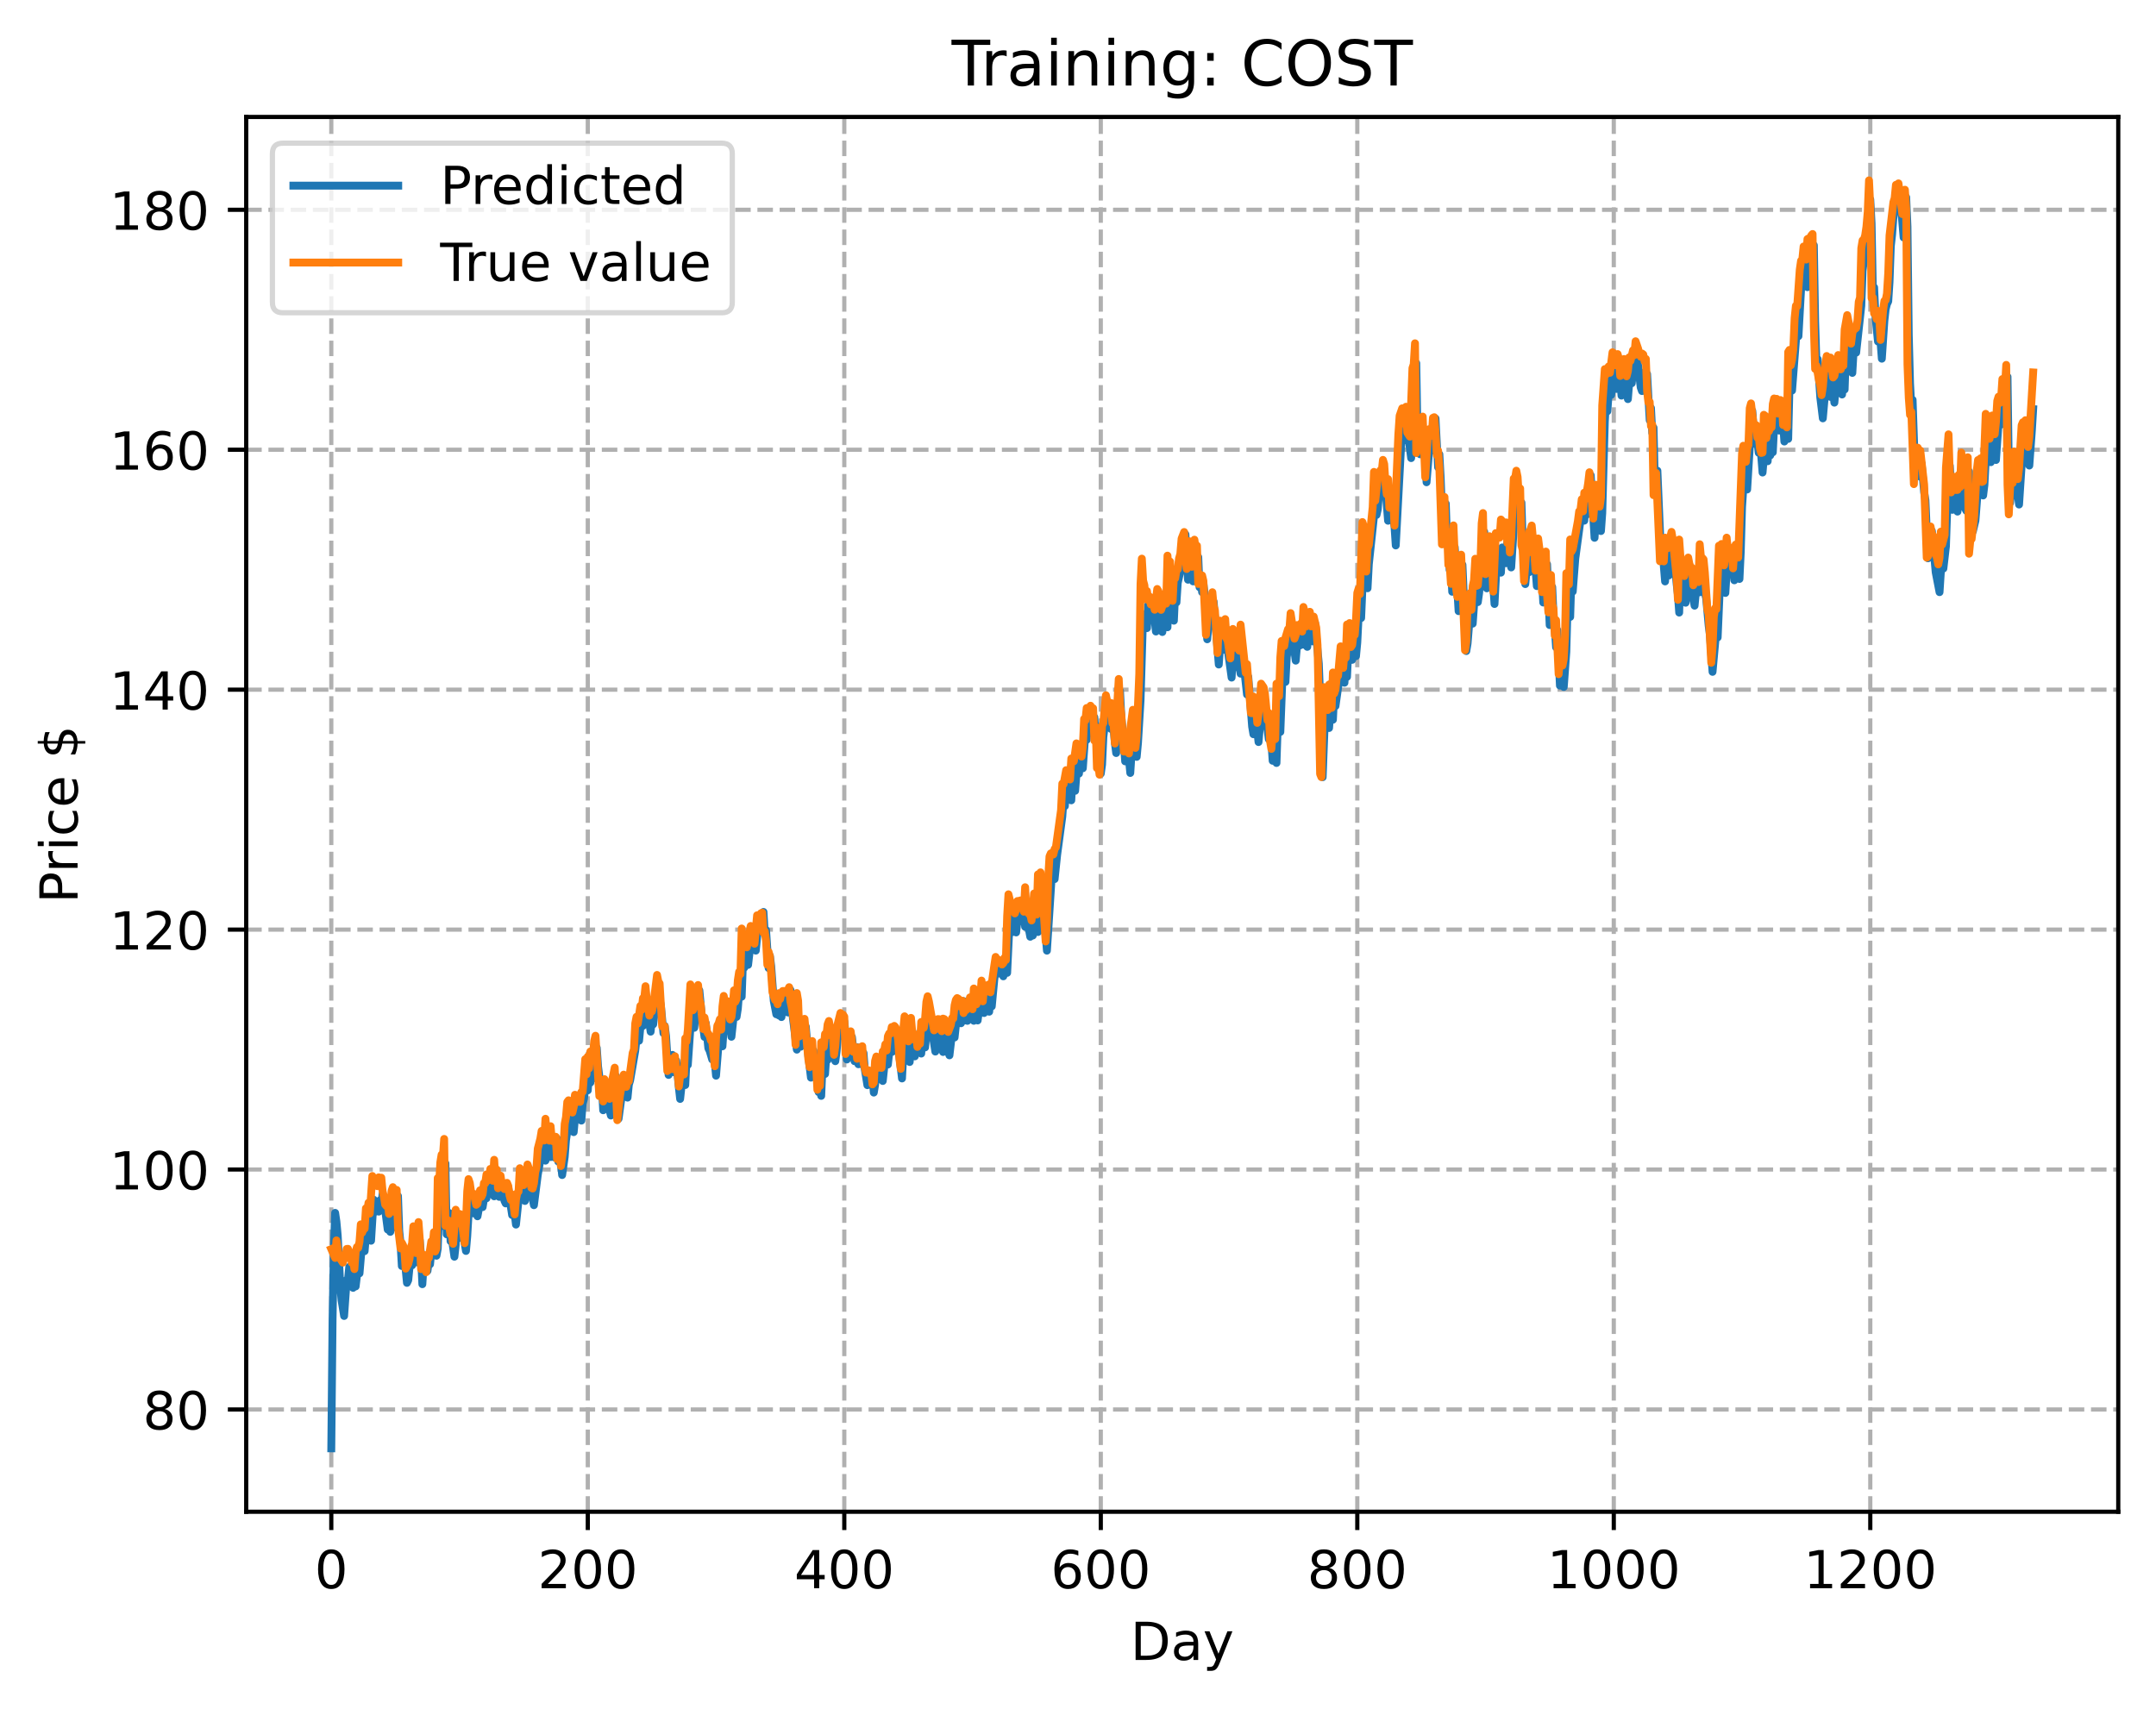<?xml version="1.0" encoding="utf-8" standalone="no"?>
<!DOCTYPE svg PUBLIC "-//W3C//DTD SVG 1.1//EN"
  "http://www.w3.org/Graphics/SVG/1.1/DTD/svg11.dtd">
<!-- Created with matplotlib (https://matplotlib.org/) -->
<svg height="325.986pt" version="1.1" viewBox="0 0 411.286 325.986" width="411.286pt" xmlns="http://www.w3.org/2000/svg" xmlns:xlink="http://www.w3.org/1999/xlink">
 <defs>
  <style type="text/css">
*{stroke-linecap:butt;stroke-linejoin:round;}
  </style>
 </defs>
 <g id="figure_1">
  <g id="patch_1">
   <path d="M 0 325.986 
L 411.286 325.986 
L 411.286 0 
L 0 0 
z
" style="fill:#ffffff;"/>
  </g>
  <g id="axes_1">
   <g id="patch_2">
    <path d="M 46.966 288.43 
L 404.086 288.43 
L 404.086 22.318 
L 46.966 22.318 
z
" style="fill:#ffffff;"/>
   </g>
   <g id="matplotlib.axis_1">
    <g id="xtick_1">
     <g id="line2d_1">
      <path clip-path="url(#p647a5ee33b)" d="M 63.198 288.43 
L 63.198 22.318 
" style="fill:none;stroke:#b0b0b0;stroke-dasharray:2.96,1.28;stroke-dashoffset:0;stroke-width:0.8;"/>
     </g>
     <g id="line2d_2">
      <defs>
       <path d="M 0 0 
L 0 3.5 
" id="m3242d620fb" style="stroke:#000000;stroke-width:0.8;"/>
      </defs>
      <g>
       <use style="stroke:#000000;stroke-width:0.8;" x="63.198" xlink:href="#m3242d620fb" y="288.43"/>
      </g>
     </g>
     <g id="text_1">
      <!-- 0 -->
      <defs>
       <path d="M 31.781 66.406 
Q 24.172 66.406 20.328 58.906 
Q 16.5 51.422 16.5 36.375 
Q 16.5 21.391 20.328 13.891 
Q 24.172 6.391 31.781 6.391 
Q 39.453 6.391 43.281 13.891 
Q 47.125 21.391 47.125 36.375 
Q 47.125 51.422 43.281 58.906 
Q 39.453 66.406 31.781 66.406 
z
M 31.781 74.219 
Q 44.047 74.219 50.516 64.516 
Q 56.984 54.828 56.984 36.375 
Q 56.984 17.969 50.516 8.266 
Q 44.047 -1.422 31.781 -1.422 
Q 19.531 -1.422 13.062 8.266 
Q 6.594 17.969 6.594 36.375 
Q 6.594 54.828 13.062 64.516 
Q 19.531 74.219 31.781 74.219 
z
" id="DejaVuSans-48"/>
      </defs>
      <g transform="translate(60.017 303.029)scale(0.1 -0.1)">
       <use xlink:href="#DejaVuSans-48"/>
      </g>
     </g>
    </g>
    <g id="xtick_2">
     <g id="line2d_3">
      <path clip-path="url(#p647a5ee33b)" d="M 112.129 288.43 
L 112.129 22.318 
" style="fill:none;stroke:#b0b0b0;stroke-dasharray:2.96,1.28;stroke-dashoffset:0;stroke-width:0.8;"/>
     </g>
     <g id="line2d_4">
      <g>
       <use style="stroke:#000000;stroke-width:0.8;" x="112.129" xlink:href="#m3242d620fb" y="288.43"/>
      </g>
     </g>
     <g id="text_2">
      <!-- 200 -->
      <defs>
       <path d="M 19.188 8.297 
L 53.609 8.297 
L 53.609 0 
L 7.328 0 
L 7.328 8.297 
Q 12.938 14.109 22.625 23.891 
Q 32.328 33.688 34.812 36.531 
Q 39.547 41.844 41.422 45.531 
Q 43.312 49.219 43.312 52.781 
Q 43.312 58.594 39.234 62.25 
Q 35.156 65.922 28.609 65.922 
Q 23.969 65.922 18.812 64.312 
Q 13.672 62.703 7.812 59.422 
L 7.812 69.391 
Q 13.766 71.781 18.938 73 
Q 24.125 74.219 28.422 74.219 
Q 39.75 74.219 46.484 68.547 
Q 53.219 62.891 53.219 53.422 
Q 53.219 48.922 51.531 44.891 
Q 49.859 40.875 45.406 35.406 
Q 44.188 33.984 37.641 27.219 
Q 31.109 20.453 19.188 8.297 
z
" id="DejaVuSans-50"/>
      </defs>
      <g transform="translate(102.585 303.029)scale(0.1 -0.1)">
       <use xlink:href="#DejaVuSans-50"/>
       <use x="63.623" xlink:href="#DejaVuSans-48"/>
       <use x="127.246" xlink:href="#DejaVuSans-48"/>
      </g>
     </g>
    </g>
    <g id="xtick_3">
     <g id="line2d_5">
      <path clip-path="url(#p647a5ee33b)" d="M 161.06 288.43 
L 161.06 22.318 
" style="fill:none;stroke:#b0b0b0;stroke-dasharray:2.96,1.28;stroke-dashoffset:0;stroke-width:0.8;"/>
     </g>
     <g id="line2d_6">
      <g>
       <use style="stroke:#000000;stroke-width:0.8;" x="161.06" xlink:href="#m3242d620fb" y="288.43"/>
      </g>
     </g>
     <g id="text_3">
      <!-- 400 -->
      <defs>
       <path d="M 37.797 64.312 
L 12.891 25.391 
L 37.797 25.391 
z
M 35.203 72.906 
L 47.609 72.906 
L 47.609 25.391 
L 58.016 25.391 
L 58.016 17.188 
L 47.609 17.188 
L 47.609 0 
L 37.797 0 
L 37.797 17.188 
L 4.891 17.188 
L 4.891 26.703 
z
" id="DejaVuSans-52"/>
      </defs>
      <g transform="translate(151.516 303.029)scale(0.1 -0.1)">
       <use xlink:href="#DejaVuSans-52"/>
       <use x="63.623" xlink:href="#DejaVuSans-48"/>
       <use x="127.246" xlink:href="#DejaVuSans-48"/>
      </g>
     </g>
    </g>
    <g id="xtick_4">
     <g id="line2d_7">
      <path clip-path="url(#p647a5ee33b)" d="M 209.99 288.43 
L 209.99 22.318 
" style="fill:none;stroke:#b0b0b0;stroke-dasharray:2.96,1.28;stroke-dashoffset:0;stroke-width:0.8;"/>
     </g>
     <g id="line2d_8">
      <g>
       <use style="stroke:#000000;stroke-width:0.8;" x="209.99" xlink:href="#m3242d620fb" y="288.43"/>
      </g>
     </g>
     <g id="text_4">
      <!-- 600 -->
      <defs>
       <path d="M 33.016 40.375 
Q 26.375 40.375 22.484 35.828 
Q 18.609 31.297 18.609 23.391 
Q 18.609 15.531 22.484 10.953 
Q 26.375 6.391 33.016 6.391 
Q 39.656 6.391 43.531 10.953 
Q 47.406 15.531 47.406 23.391 
Q 47.406 31.297 43.531 35.828 
Q 39.656 40.375 33.016 40.375 
z
M 52.594 71.297 
L 52.594 62.312 
Q 48.875 64.062 45.094 64.984 
Q 41.312 65.922 37.594 65.922 
Q 27.828 65.922 22.672 59.328 
Q 17.531 52.734 16.797 39.406 
Q 19.672 43.656 24.016 45.922 
Q 28.375 48.188 33.594 48.188 
Q 44.578 48.188 50.953 41.516 
Q 57.328 34.859 57.328 23.391 
Q 57.328 12.156 50.688 5.359 
Q 44.047 -1.422 33.016 -1.422 
Q 20.359 -1.422 13.672 8.266 
Q 6.984 17.969 6.984 36.375 
Q 6.984 53.656 15.188 63.938 
Q 23.391 74.219 37.203 74.219 
Q 40.922 74.219 44.703 73.484 
Q 48.484 72.75 52.594 71.297 
z
" id="DejaVuSans-54"/>
      </defs>
      <g transform="translate(200.446 303.029)scale(0.1 -0.1)">
       <use xlink:href="#DejaVuSans-54"/>
       <use x="63.623" xlink:href="#DejaVuSans-48"/>
       <use x="127.246" xlink:href="#DejaVuSans-48"/>
      </g>
     </g>
    </g>
    <g id="xtick_5">
     <g id="line2d_9">
      <path clip-path="url(#p647a5ee33b)" d="M 258.921 288.43 
L 258.921 22.318 
" style="fill:none;stroke:#b0b0b0;stroke-dasharray:2.96,1.28;stroke-dashoffset:0;stroke-width:0.8;"/>
     </g>
     <g id="line2d_10">
      <g>
       <use style="stroke:#000000;stroke-width:0.8;" x="258.921" xlink:href="#m3242d620fb" y="288.43"/>
      </g>
     </g>
     <g id="text_5">
      <!-- 800 -->
      <defs>
       <path d="M 31.781 34.625 
Q 24.75 34.625 20.719 30.859 
Q 16.703 27.094 16.703 20.516 
Q 16.703 13.922 20.719 10.156 
Q 24.75 6.391 31.781 6.391 
Q 38.812 6.391 42.859 10.172 
Q 46.922 13.969 46.922 20.516 
Q 46.922 27.094 42.891 30.859 
Q 38.875 34.625 31.781 34.625 
z
M 21.922 38.812 
Q 15.578 40.375 12.031 44.719 
Q 8.5 49.078 8.5 55.328 
Q 8.5 64.062 14.719 69.141 
Q 20.953 74.219 31.781 74.219 
Q 42.672 74.219 48.875 69.141 
Q 55.078 64.062 55.078 55.328 
Q 55.078 49.078 51.531 44.719 
Q 48 40.375 41.703 38.812 
Q 48.828 37.156 52.797 32.312 
Q 56.781 27.484 56.781 20.516 
Q 56.781 9.906 50.312 4.234 
Q 43.844 -1.422 31.781 -1.422 
Q 19.734 -1.422 13.25 4.234 
Q 6.781 9.906 6.781 20.516 
Q 6.781 27.484 10.781 32.312 
Q 14.797 37.156 21.922 38.812 
z
M 18.312 54.391 
Q 18.312 48.734 21.844 45.562 
Q 25.391 42.391 31.781 42.391 
Q 38.141 42.391 41.719 45.562 
Q 45.312 48.734 45.312 54.391 
Q 45.312 60.062 41.719 63.234 
Q 38.141 66.406 31.781 66.406 
Q 25.391 66.406 21.844 63.234 
Q 18.312 60.062 18.312 54.391 
z
" id="DejaVuSans-56"/>
      </defs>
      <g transform="translate(249.377 303.029)scale(0.1 -0.1)">
       <use xlink:href="#DejaVuSans-56"/>
       <use x="63.623" xlink:href="#DejaVuSans-48"/>
       <use x="127.246" xlink:href="#DejaVuSans-48"/>
      </g>
     </g>
    </g>
    <g id="xtick_6">
     <g id="line2d_11">
      <path clip-path="url(#p647a5ee33b)" d="M 307.851 288.43 
L 307.851 22.318 
" style="fill:none;stroke:#b0b0b0;stroke-dasharray:2.96,1.28;stroke-dashoffset:0;stroke-width:0.8;"/>
     </g>
     <g id="line2d_12">
      <g>
       <use style="stroke:#000000;stroke-width:0.8;" x="307.851" xlink:href="#m3242d620fb" y="288.43"/>
      </g>
     </g>
     <g id="text_6">
      <!-- 1000 -->
      <defs>
       <path d="M 12.406 8.297 
L 28.516 8.297 
L 28.516 63.922 
L 10.984 60.406 
L 10.984 69.391 
L 28.422 72.906 
L 38.281 72.906 
L 38.281 8.297 
L 54.391 8.297 
L 54.391 0 
L 12.406 0 
z
" id="DejaVuSans-49"/>
      </defs>
      <g transform="translate(295.126 303.029)scale(0.1 -0.1)">
       <use xlink:href="#DejaVuSans-49"/>
       <use x="63.623" xlink:href="#DejaVuSans-48"/>
       <use x="127.246" xlink:href="#DejaVuSans-48"/>
       <use x="190.869" xlink:href="#DejaVuSans-48"/>
      </g>
     </g>
    </g>
    <g id="xtick_7">
     <g id="line2d_13">
      <path clip-path="url(#p647a5ee33b)" d="M 356.782 288.43 
L 356.782 22.318 
" style="fill:none;stroke:#b0b0b0;stroke-dasharray:2.96,1.28;stroke-dashoffset:0;stroke-width:0.8;"/>
     </g>
     <g id="line2d_14">
      <g>
       <use style="stroke:#000000;stroke-width:0.8;" x="356.782" xlink:href="#m3242d620fb" y="288.43"/>
      </g>
     </g>
     <g id="text_7">
      <!-- 1200 -->
      <g transform="translate(344.057 303.029)scale(0.1 -0.1)">
       <use xlink:href="#DejaVuSans-49"/>
       <use x="63.623" xlink:href="#DejaVuSans-50"/>
       <use x="127.246" xlink:href="#DejaVuSans-48"/>
       <use x="190.869" xlink:href="#DejaVuSans-48"/>
      </g>
     </g>
    </g>
    <g id="text_8">
     <!-- Day -->
     <defs>
      <path d="M 19.672 64.797 
L 19.672 8.109 
L 31.594 8.109 
Q 46.688 8.109 53.688 14.938 
Q 60.688 21.781 60.688 36.531 
Q 60.688 51.172 53.688 57.984 
Q 46.688 64.797 31.594 64.797 
z
M 9.812 72.906 
L 30.078 72.906 
Q 51.266 72.906 61.172 64.094 
Q 71.094 55.281 71.094 36.531 
Q 71.094 17.672 61.125 8.828 
Q 51.172 0 30.078 0 
L 9.812 0 
z
" id="DejaVuSans-68"/>
      <path d="M 34.281 27.484 
Q 23.391 27.484 19.188 25 
Q 14.984 22.516 14.984 16.5 
Q 14.984 11.719 18.141 8.906 
Q 21.297 6.109 26.703 6.109 
Q 34.188 6.109 38.703 11.406 
Q 43.219 16.703 43.219 25.484 
L 43.219 27.484 
z
M 52.203 31.203 
L 52.203 0 
L 43.219 0 
L 43.219 8.297 
Q 40.141 3.328 35.547 0.953 
Q 30.953 -1.422 24.312 -1.422 
Q 15.922 -1.422 10.953 3.297 
Q 6 8.016 6 15.922 
Q 6 25.141 12.172 29.828 
Q 18.359 34.516 30.609 34.516 
L 43.219 34.516 
L 43.219 35.406 
Q 43.219 41.609 39.141 45 
Q 35.062 48.391 27.688 48.391 
Q 23 48.391 18.547 47.266 
Q 14.109 46.141 10.016 43.891 
L 10.016 52.203 
Q 14.938 54.109 19.578 55.047 
Q 24.219 56 28.609 56 
Q 40.484 56 46.344 49.844 
Q 52.203 43.703 52.203 31.203 
z
" id="DejaVuSans-97"/>
      <path d="M 32.172 -5.078 
Q 28.375 -14.844 24.75 -17.812 
Q 21.141 -20.797 15.094 -20.797 
L 7.906 -20.797 
L 7.906 -13.281 
L 13.188 -13.281 
Q 16.891 -13.281 18.938 -11.516 
Q 21 -9.766 23.484 -3.219 
L 25.094 0.875 
L 2.984 54.688 
L 12.5 54.688 
L 29.594 11.922 
L 46.688 54.688 
L 56.203 54.688 
z
" id="DejaVuSans-121"/>
     </defs>
     <g transform="translate(215.652 316.707)scale(0.1 -0.1)">
      <use xlink:href="#DejaVuSans-68"/>
      <use x="77.002" xlink:href="#DejaVuSans-97"/>
      <use x="138.281" xlink:href="#DejaVuSans-121"/>
     </g>
    </g>
   </g>
   <g id="matplotlib.axis_2">
    <g id="ytick_1">
     <g id="line2d_15">
      <path clip-path="url(#p647a5ee33b)" d="M 46.966 268.916 
L 404.086 268.916 
" style="fill:none;stroke:#b0b0b0;stroke-dasharray:2.96,1.28;stroke-dashoffset:0;stroke-width:0.8;"/>
     </g>
     <g id="line2d_16">
      <defs>
       <path d="M 0 0 
L -3.5 0 
" id="md23e31945f" style="stroke:#000000;stroke-width:0.8;"/>
      </defs>
      <g>
       <use style="stroke:#000000;stroke-width:0.8;" x="46.966" xlink:href="#md23e31945f" y="268.916"/>
      </g>
     </g>
     <g id="text_9">
      <!-- 80 -->
      <g transform="translate(27.241 272.715)scale(0.1 -0.1)">
       <use xlink:href="#DejaVuSans-56"/>
       <use x="63.623" xlink:href="#DejaVuSans-48"/>
      </g>
     </g>
    </g>
    <g id="ytick_2">
     <g id="line2d_17">
      <path clip-path="url(#p647a5ee33b)" d="M 46.966 223.137 
L 404.086 223.137 
" style="fill:none;stroke:#b0b0b0;stroke-dasharray:2.96,1.28;stroke-dashoffset:0;stroke-width:0.8;"/>
     </g>
     <g id="line2d_18">
      <g>
       <use style="stroke:#000000;stroke-width:0.8;" x="46.966" xlink:href="#md23e31945f" y="223.137"/>
      </g>
     </g>
     <g id="text_10">
      <!-- 100 -->
      <g transform="translate(20.878 226.936)scale(0.1 -0.1)">
       <use xlink:href="#DejaVuSans-49"/>
       <use x="63.623" xlink:href="#DejaVuSans-48"/>
       <use x="127.246" xlink:href="#DejaVuSans-48"/>
      </g>
     </g>
    </g>
    <g id="ytick_3">
     <g id="line2d_19">
      <path clip-path="url(#p647a5ee33b)" d="M 46.966 177.358 
L 404.086 177.358 
" style="fill:none;stroke:#b0b0b0;stroke-dasharray:2.96,1.28;stroke-dashoffset:0;stroke-width:0.8;"/>
     </g>
     <g id="line2d_20">
      <g>
       <use style="stroke:#000000;stroke-width:0.8;" x="46.966" xlink:href="#md23e31945f" y="177.358"/>
      </g>
     </g>
     <g id="text_11">
      <!-- 120 -->
      <g transform="translate(20.878 181.158)scale(0.1 -0.1)">
       <use xlink:href="#DejaVuSans-49"/>
       <use x="63.623" xlink:href="#DejaVuSans-50"/>
       <use x="127.246" xlink:href="#DejaVuSans-48"/>
      </g>
     </g>
    </g>
    <g id="ytick_4">
     <g id="line2d_21">
      <path clip-path="url(#p647a5ee33b)" d="M 46.966 131.58 
L 404.086 131.58 
" style="fill:none;stroke:#b0b0b0;stroke-dasharray:2.96,1.28;stroke-dashoffset:0;stroke-width:0.8;"/>
     </g>
     <g id="line2d_22">
      <g>
       <use style="stroke:#000000;stroke-width:0.8;" x="46.966" xlink:href="#md23e31945f" y="131.58"/>
      </g>
     </g>
     <g id="text_12">
      <!-- 140 -->
      <g transform="translate(20.878 135.379)scale(0.1 -0.1)">
       <use xlink:href="#DejaVuSans-49"/>
       <use x="63.623" xlink:href="#DejaVuSans-52"/>
       <use x="127.246" xlink:href="#DejaVuSans-48"/>
      </g>
     </g>
    </g>
    <g id="ytick_5">
     <g id="line2d_23">
      <path clip-path="url(#p647a5ee33b)" d="M 46.966 85.801 
L 404.086 85.801 
" style="fill:none;stroke:#b0b0b0;stroke-dasharray:2.96,1.28;stroke-dashoffset:0;stroke-width:0.8;"/>
     </g>
     <g id="line2d_24">
      <g>
       <use style="stroke:#000000;stroke-width:0.8;" x="46.966" xlink:href="#md23e31945f" y="85.801"/>
      </g>
     </g>
     <g id="text_13">
      <!-- 160 -->
      <g transform="translate(20.878 89.6)scale(0.1 -0.1)">
       <use xlink:href="#DejaVuSans-49"/>
       <use x="63.623" xlink:href="#DejaVuSans-54"/>
       <use x="127.246" xlink:href="#DejaVuSans-48"/>
      </g>
     </g>
    </g>
    <g id="ytick_6">
     <g id="line2d_25">
      <path clip-path="url(#p647a5ee33b)" d="M 46.966 40.022 
L 404.086 40.022 
" style="fill:none;stroke:#b0b0b0;stroke-dasharray:2.96,1.28;stroke-dashoffset:0;stroke-width:0.8;"/>
     </g>
     <g id="line2d_26">
      <g>
       <use style="stroke:#000000;stroke-width:0.8;" x="46.966" xlink:href="#md23e31945f" y="40.022"/>
      </g>
     </g>
     <g id="text_14">
      <!-- 180 -->
      <g transform="translate(20.878 43.821)scale(0.1 -0.1)">
       <use xlink:href="#DejaVuSans-49"/>
       <use x="63.623" xlink:href="#DejaVuSans-56"/>
       <use x="127.246" xlink:href="#DejaVuSans-48"/>
      </g>
     </g>
    </g>
    <g id="text_15">
     <!-- Price $ -->
     <defs>
      <path d="M 19.672 64.797 
L 19.672 37.406 
L 32.078 37.406 
Q 38.969 37.406 42.719 40.969 
Q 46.484 44.531 46.484 51.125 
Q 46.484 57.672 42.719 61.234 
Q 38.969 64.797 32.078 64.797 
z
M 9.812 72.906 
L 32.078 72.906 
Q 44.344 72.906 50.609 67.359 
Q 56.891 61.812 56.891 51.125 
Q 56.891 40.328 50.609 34.812 
Q 44.344 29.297 32.078 29.297 
L 19.672 29.297 
L 19.672 0 
L 9.812 0 
z
" id="DejaVuSans-80"/>
      <path d="M 41.109 46.297 
Q 39.594 47.172 37.812 47.578 
Q 36.031 48 33.891 48 
Q 26.266 48 22.188 43.047 
Q 18.109 38.094 18.109 28.812 
L 18.109 0 
L 9.078 0 
L 9.078 54.688 
L 18.109 54.688 
L 18.109 46.188 
Q 20.953 51.172 25.484 53.578 
Q 30.031 56 36.531 56 
Q 37.453 56 38.578 55.875 
Q 39.703 55.766 41.062 55.516 
z
" id="DejaVuSans-114"/>
      <path d="M 9.422 54.688 
L 18.406 54.688 
L 18.406 0 
L 9.422 0 
z
M 9.422 75.984 
L 18.406 75.984 
L 18.406 64.594 
L 9.422 64.594 
z
" id="DejaVuSans-105"/>
      <path d="M 48.781 52.594 
L 48.781 44.188 
Q 44.969 46.297 41.141 47.344 
Q 37.312 48.391 33.406 48.391 
Q 24.656 48.391 19.812 42.844 
Q 14.984 37.312 14.984 27.297 
Q 14.984 17.281 19.812 11.734 
Q 24.656 6.203 33.406 6.203 
Q 37.312 6.203 41.141 7.25 
Q 44.969 8.297 48.781 10.406 
L 48.781 2.094 
Q 45.016 0.344 40.984 -0.531 
Q 36.969 -1.422 32.422 -1.422 
Q 20.062 -1.422 12.781 6.344 
Q 5.516 14.109 5.516 27.297 
Q 5.516 40.672 12.859 48.328 
Q 20.219 56 33.016 56 
Q 37.156 56 41.109 55.141 
Q 45.062 54.297 48.781 52.594 
z
" id="DejaVuSans-99"/>
      <path d="M 56.203 29.594 
L 56.203 25.203 
L 14.891 25.203 
Q 15.484 15.922 20.484 11.062 
Q 25.484 6.203 34.422 6.203 
Q 39.594 6.203 44.453 7.469 
Q 49.312 8.734 54.109 11.281 
L 54.109 2.781 
Q 49.266 0.734 44.188 -0.344 
Q 39.109 -1.422 33.891 -1.422 
Q 20.797 -1.422 13.156 6.188 
Q 5.516 13.812 5.516 26.812 
Q 5.516 40.234 12.766 48.109 
Q 20.016 56 32.328 56 
Q 43.359 56 49.781 48.891 
Q 56.203 41.797 56.203 29.594 
z
M 47.219 32.234 
Q 47.125 39.594 43.094 43.984 
Q 39.062 48.391 32.422 48.391 
Q 24.906 48.391 20.391 44.141 
Q 15.875 39.891 15.188 32.172 
z
" id="DejaVuSans-101"/>
      <path id="DejaVuSans-32"/>
      <path d="M 33.797 -14.703 
L 28.906 -14.703 
L 28.859 0 
Q 23.734 0.094 18.609 1.188 
Q 13.484 2.297 8.297 4.5 
L 8.297 13.281 
Q 13.281 10.156 18.375 8.562 
Q 23.484 6.984 28.906 6.938 
L 28.906 29.203 
Q 18.109 30.953 13.203 35.156 
Q 8.297 39.359 8.297 46.688 
Q 8.297 54.641 13.625 59.219 
Q 18.953 63.812 28.906 64.5 
L 28.906 75.984 
L 33.797 75.984 
L 33.797 64.656 
Q 38.328 64.453 42.578 63.688 
Q 46.828 62.938 50.875 61.625 
L 50.875 53.078 
Q 46.828 55.125 42.547 56.25 
Q 38.281 57.375 33.797 57.562 
L 33.797 36.719 
Q 44.875 35.016 50.094 30.609 
Q 55.328 26.219 55.328 18.609 
Q 55.328 10.359 49.781 5.594 
Q 44.234 0.828 33.797 0.094 
z
M 28.906 37.594 
L 28.906 57.625 
Q 23.25 56.984 20.266 54.391 
Q 17.281 51.812 17.281 47.516 
Q 17.281 43.312 20.031 40.969 
Q 22.797 38.625 28.906 37.594 
z
M 33.797 28.219 
L 33.797 7.078 
Q 39.984 7.906 43.141 10.594 
Q 46.297 13.281 46.297 17.672 
Q 46.297 21.969 43.281 24.5 
Q 40.281 27.047 33.797 28.219 
z
" id="DejaVuSans-36"/>
     </defs>
     <g transform="translate(14.798 172.342)rotate(-90)scale(0.1 -0.1)">
      <use xlink:href="#DejaVuSans-80"/>
      <use x="58.553" xlink:href="#DejaVuSans-114"/>
      <use x="99.666" xlink:href="#DejaVuSans-105"/>
      <use x="127.449" xlink:href="#DejaVuSans-99"/>
      <use x="182.43" xlink:href="#DejaVuSans-101"/>
      <use x="243.953" xlink:href="#DejaVuSans-32"/>
      <use x="275.74" xlink:href="#DejaVuSans-36"/>
     </g>
    </g>
   </g>
   <g id="line2d_27">
    <path clip-path="url(#p647a5ee33b)" d="M 63.198 276.334 
L 63.443 251.623 
L 63.688 238.412 
L 63.932 231.408 
L 64.177 233.071 
L 64.422 235.723 
L 64.911 245.301 
L 65.156 248.081 
L 65.645 251.08 
L 66.134 244.199 
L 66.379 244.259 
L 66.623 241.705 
L 67.113 245.466 
L 67.357 245.714 
L 67.602 242.53 
L 67.847 245.444 
L 68.091 243.408 
L 68.336 242.619 
L 68.581 242.948 
L 69.07 237.215 
L 69.315 238.789 
L 69.559 238.708 
L 69.804 235.812 
L 70.049 234.957 
L 70.293 236.433 
L 70.538 234.36 
L 70.783 236.73 
L 71.272 228.88 
L 71.517 231.235 
L 71.761 229.609 
L 72.251 231.169 
L 72.495 228.993 
L 72.74 230.423 
L 72.984 227.788 
L 73.474 230.855 
L 73.963 234.59 
L 74.208 232.328 
L 74.452 235.032 
L 74.697 232.006 
L 75.186 229.225 
L 75.676 234.291 
L 75.92 228.197 
L 76.165 234.882 
L 76.41 237.301 
L 76.654 241.548 
L 76.899 237.943 
L 77.388 242.253 
L 77.633 244.764 
L 77.878 244.253 
L 78.122 241.775 
L 78.367 240.987 
L 78.611 241.42 
L 78.856 240.726 
L 79.101 235.236 
L 79.59 240.862 
L 80.079 236.672 
L 80.324 239.747 
L 80.569 245.021 
L 80.813 241.158 
L 81.058 242.228 
L 81.303 241.021 
L 81.547 242.481 
L 81.792 240.684 
L 82.037 241.212 
L 82.281 238.764 
L 82.526 237.684 
L 82.771 239.301 
L 83.015 237.316 
L 83.26 239.593 
L 83.505 238.246 
L 83.749 230.999 
L 83.994 234.043 
L 84.239 229.285 
L 84.483 227.066 
L 84.728 226.996 
L 84.972 221.97 
L 85.217 235.507 
L 85.462 232.777 
L 85.706 231.437 
L 85.951 236.808 
L 86.196 236.338 
L 86.685 239.775 
L 86.93 237.544 
L 87.174 232.24 
L 87.419 235.16 
L 87.664 236.198 
L 87.908 231.801 
L 88.398 235.77 
L 88.887 238.675 
L 89.132 235.863 
L 89.621 227.648 
L 90.11 231.132 
L 90.355 231.506 
L 90.599 228.971 
L 91.089 232.06 
L 91.823 228.094 
L 92.067 230.311 
L 92.557 227.322 
L 92.801 228.631 
L 93.046 225.907 
L 93.291 227.841 
L 93.78 224.748 
L 94.025 227.171 
L 94.269 228.249 
L 94.514 224.341 
L 94.759 226.651 
L 95.003 224.829 
L 95.248 228.361 
L 95.737 225.767 
L 96.227 229.091 
L 96.471 229.606 
L 96.96 226.548 
L 97.45 230.249 
L 97.694 231.825 
L 97.939 229.574 
L 98.428 233.646 
L 98.918 229.014 
L 99.162 228.835 
L 99.407 226.685 
L 100.141 229.138 
L 100.386 226.251 
L 100.63 227.702 
L 100.875 224.144 
L 101.12 226.552 
L 101.364 227.486 
L 101.854 229.946 
L 102.587 224.173 
L 103.321 219.87 
L 103.566 218.709 
L 104.055 221.448 
L 104.3 216.421 
L 104.545 218.908 
L 104.789 217.865 
L 105.034 220.766 
L 105.279 217.525 
L 105.523 219.972 
L 105.768 220.829 
L 106.013 218.372 
L 106.257 217.259 
L 106.502 221.624 
L 106.747 219.49 
L 107.236 224.194 
L 107.725 220.732 
L 107.97 217.528 
L 108.215 215.935 
L 108.459 213.197 
L 108.704 212.115 
L 108.948 214.375 
L 109.193 215.48 
L 109.438 216.004 
L 109.927 210.752 
L 110.172 212.996 
L 110.416 211.218 
L 110.906 213.806 
L 111.15 210.563 
L 111.395 209.67 
L 111.884 205.456 
L 112.129 208.039 
L 112.374 204.747 
L 112.618 206.569 
L 112.863 202.958 
L 113.108 204.94 
L 113.352 205.705 
L 113.842 199.931 
L 114.086 203.475 
L 114.331 205.375 
L 114.575 208.589 
L 114.82 207.197 
L 115.065 211.833 
L 115.309 211.604 
L 115.554 209.008 
L 116.533 212.836 
L 116.777 209.363 
L 117.511 205.345 
L 118.001 213.45 
L 118.735 208.048 
L 119.224 205.284 
L 119.469 208.176 
L 119.713 209.421 
L 119.958 206.949 
L 120.203 206.144 
L 121.181 200.478 
L 121.67 195.791 
L 121.915 198.559 
L 122.404 193.377 
L 122.649 195.731 
L 122.894 192.706 
L 123.138 194.012 
L 123.383 190.543 
L 123.872 195.229 
L 124.117 196.837 
L 124.362 194.26 
L 124.606 195.441 
L 125.096 191.274 
L 125.585 188.043 
L 125.83 190.664 
L 126.074 191.852 
L 126.563 197.121 
L 126.808 195.737 
L 127.053 197.663 
L 127.542 205.092 
L 127.787 203.315 
L 128.031 202.695 
L 128.276 201.27 
L 128.521 204.573 
L 129.01 202.385 
L 129.499 207.472 
L 129.744 209.671 
L 130.233 205.166 
L 130.478 204.383 
L 130.723 207.022 
L 130.967 202.02 
L 131.212 203.178 
L 131.701 196.114 
L 131.946 192.281 
L 132.435 196.104 
L 132.68 193.146 
L 133.414 188.968 
L 133.903 194.112 
L 134.392 197.843 
L 134.637 195.208 
L 135.126 200.005 
L 135.371 200.479 
L 135.86 202.137 
L 136.105 199.933 
L 136.594 205.237 
L 137.084 199.084 
L 137.573 196.608 
L 137.818 199.632 
L 138.307 192.528 
L 138.551 195.15 
L 138.796 196.201 
L 139.041 192.945 
L 139.53 197.81 
L 140.264 191.17 
L 140.509 194.03 
L 140.753 192.452 
L 140.998 189.31 
L 141.243 187.871 
L 141.487 190.17 
L 141.732 183.403 
L 141.977 184.634 
L 142.466 181.125 
L 142.711 184.093 
L 143.2 179.864 
L 143.445 178.081 
L 143.689 181.008 
L 143.934 178.945 
L 144.178 181.376 
L 144.668 176.352 
L 144.912 177.791 
L 145.402 174.52 
L 145.646 173.994 
L 145.891 178.143 
L 146.136 177.451 
L 146.625 184.702 
L 146.87 182.382 
L 147.114 184.312 
L 147.604 190.96 
L 148.093 193.519 
L 148.338 191.502 
L 148.582 193.736 
L 148.827 192.039 
L 149.072 194.055 
L 149.561 190.085 
L 149.806 189.644 
L 150.05 191.961 
L 150.295 193.178 
L 150.539 190.371 
L 150.784 188.867 
L 151.029 192.37 
L 152.007 200.268 
L 152.252 194.254 
L 152.497 195.807 
L 152.741 199.713 
L 152.986 196.223 
L 153.231 195.561 
L 153.475 198.075 
L 153.72 195.89 
L 154.209 201.521 
L 154.699 205.611 
L 155.188 200.473 
L 155.433 204.442 
L 155.677 203.084 
L 156.166 208.372 
L 156.411 206.852 
L 156.656 209.09 
L 156.9 203.299 
L 157.39 204.904 
L 157.634 201.322 
L 157.879 202.238 
L 158.124 199.067 
L 158.368 197.662 
L 158.858 201.378 
L 159.102 199.38 
L 159.347 202.469 
L 159.592 200.596 
L 159.836 197.827 
L 160.57 194.507 
L 160.815 197.687 
L 161.06 194.892 
L 161.304 197.309 
L 161.549 202.145 
L 162.038 199.055 
L 162.527 197.87 
L 163.017 202.475 
L 163.261 200.526 
L 163.506 199.798 
L 163.751 203.051 
L 163.995 201.966 
L 164.24 199.794 
L 164.485 203.132 
L 164.729 200.914 
L 164.974 204.027 
L 165.463 207.044 
L 165.708 204.913 
L 165.953 204.483 
L 166.197 207.02 
L 166.442 205.355 
L 166.687 208.458 
L 166.931 207.01 
L 167.176 204.628 
L 167.421 203.603 
L 167.665 205.858 
L 168.154 203.725 
L 168.399 206.249 
L 168.888 201.716 
L 169.133 200.444 
L 169.378 203.113 
L 169.867 198.665 
L 170.112 200.724 
L 170.356 197.85 
L 170.601 199.834 
L 170.846 197.709 
L 171.09 199.596 
L 171.58 201.644 
L 172.069 205.765 
L 172.314 201.185 
L 172.803 196.763 
L 173.537 202.622 
L 174.026 196.688 
L 174.271 199.858 
L 174.515 201.547 
L 174.76 199.166 
L 175.005 197.907 
L 175.249 200.711 
L 175.494 199.318 
L 175.739 201.017 
L 175.983 197.703 
L 176.473 199.845 
L 177.207 191.756 
L 177.696 196.024 
L 178.43 200.631 
L 178.675 198.497 
L 178.919 197.492 
L 179.164 195.913 
L 179.653 199.885 
L 179.898 200.716 
L 180.142 197.171 
L 180.632 200.044 
L 181.121 201.353 
L 181.61 197.187 
L 181.855 196.139 
L 182.1 197.947 
L 182.589 193.439 
L 182.834 192.302 
L 183.323 195.23 
L 183.568 192.377 
L 183.812 190.999 
L 184.057 194.692 
L 184.302 192.586 
L 184.546 194.771 
L 184.791 192.351 
L 185.28 190.439 
L 185.525 193.398 
L 185.77 194.76 
L 186.014 190.324 
L 186.503 194.695 
L 186.993 190.955 
L 187.237 193.21 
L 187.482 190.096 
L 187.727 193.277 
L 187.971 190.322 
L 188.216 189.055 
L 188.705 193.028 
L 188.95 190.056 
L 189.195 192.013 
L 189.684 186.788 
L 190.173 183.73 
L 190.418 185.76 
L 190.663 183.867 
L 190.907 185.767 
L 191.152 184.265 
L 191.397 186.279 
L 191.886 183.258 
L 192.13 185.617 
L 192.62 175.294 
L 193.109 177.851 
L 193.354 174.634 
L 193.843 177.904 
L 194.332 173.229 
L 194.577 175.777 
L 195.066 171.976 
L 195.556 176.826 
L 195.8 172.515 
L 196.29 177.393 
L 196.534 178.728 
L 196.779 176.457 
L 197.024 178.493 
L 197.513 173.138 
L 198.002 177.826 
L 198.247 171.079 
L 198.491 172.289 
L 198.736 169.185 
L 199.715 181.382 
L 200.693 166.128 
L 200.938 164.88 
L 201.183 167.727 
L 201.672 163.051 
L 202.651 155.774 
L 202.895 152.306 
L 203.14 153.804 
L 203.385 150.105 
L 203.629 148.265 
L 203.874 150.85 
L 204.363 152.699 
L 204.608 147.837 
L 205.097 150.886 
L 205.586 144.573 
L 205.831 147.601 
L 206.076 144.216 
L 206.32 143.05 
L 206.565 146.587 
L 207.054 139.736 
L 207.299 141.163 
L 207.544 137.804 
L 207.788 139.931 
L 208.033 137.184 
L 208.278 135.803 
L 208.522 138.937 
L 208.767 136.856 
L 209.012 140.901 
L 209.256 138.667 
L 209.501 144.735 
L 209.746 144.325 
L 209.99 147.605 
L 210.235 145.88 
L 210.479 140.619 
L 210.969 136.547 
L 211.213 134.211 
L 211.703 137.806 
L 211.947 139.078 
L 212.192 136.425 
L 212.681 141.743 
L 212.926 143.675 
L 213.66 131.847 
L 213.905 136.752 
L 214.394 141.783 
L 214.639 145.263 
L 214.883 143.155 
L 215.128 142.471 
L 215.617 147.476 
L 216.106 139.913 
L 216.351 137.898 
L 216.84 144.405 
L 217.085 141.755 
L 217.574 133.632 
L 218.064 117.182 
L 218.308 119.487 
L 218.553 119.155 
L 218.798 119.841 
L 219.042 115.391 
L 219.287 118.21 
L 219.532 115.149 
L 219.776 118.274 
L 220.021 116.044 
L 220.51 120.488 
L 221 114.203 
L 221.734 120.586 
L 222.223 114.724 
L 222.467 118.701 
L 222.712 119.682 
L 222.957 111.63 
L 223.201 115.323 
L 223.446 111.027 
L 223.935 118.424 
L 224.18 112.972 
L 224.425 114.947 
L 224.669 111.235 
L 225.159 108.966 
L 225.403 107.441 
L 225.648 104.444 
L 226.137 101.958 
L 226.627 110.607 
L 227.116 104.509 
L 227.605 110.926 
L 228.094 104.945 
L 228.339 108.604 
L 228.584 106.284 
L 228.828 112.048 
L 229.073 110.537 
L 229.318 112.98 
L 229.562 111.289 
L 229.807 113.412 
L 230.296 121.973 
L 230.786 115.865 
L 231.03 118.538 
L 231.52 114.806 
L 232.498 126.789 
L 232.988 119.941 
L 233.232 123.779 
L 233.477 121.796 
L 233.722 124.006 
L 233.966 120.027 
L 234.211 123.966 
L 234.945 129.284 
L 235.434 121.994 
L 235.923 127.296 
L 236.168 124.932 
L 236.657 128.533 
L 236.902 123.707 
L 237.881 132.507 
L 238.125 129.132 
L 238.859 138.626 
L 239.104 140.085 
L 239.349 135.96 
L 239.593 137.212 
L 240.082 141.579 
L 240.816 133.259 
L 241.061 135.246 
L 241.55 137.196 
L 242.04 141.038 
L 242.284 137.853 
L 242.774 145.154 
L 243.018 141.766 
L 243.263 143.226 
L 243.508 145.573 
L 243.752 138.25 
L 243.997 138.778 
L 244.242 139.648 
L 244.731 126.918 
L 245.22 130.102 
L 245.465 125.353 
L 245.954 122.123 
L 246.199 124.039 
L 246.443 120.555 
L 247.177 126.048 
L 247.667 120.309 
L 247.911 123.183 
L 248.401 119.24 
L 248.645 123 
L 248.89 118.9 
L 249.379 123.414 
L 249.624 119.689 
L 249.869 122.128 
L 250.113 119.876 
L 250.358 122.367 
L 250.603 119.955 
L 250.847 118.792 
L 251.581 126.635 
L 251.826 132.905 
L 252.07 147.067 
L 252.315 148.286 
L 252.804 135.441 
L 253.049 137.439 
L 253.294 135.072 
L 253.538 138.903 
L 254.028 132.372 
L 254.272 137.323 
L 254.517 132.345 
L 254.762 134.716 
L 255.74 127.781 
L 255.985 125.484 
L 256.474 130.266 
L 256.719 126.398 
L 256.964 129.147 
L 257.208 123.872 
L 257.453 126.039 
L 257.697 121.856 
L 257.942 125.896 
L 258.431 122.522 
L 258.676 125.192 
L 258.921 122.587 
L 259.165 117.712 
L 259.41 115.263 
L 259.655 117.924 
L 260.144 106.481 
L 260.633 108.977 
L 260.878 112.236 
L 261.123 107.63 
L 262.101 98.531 
L 262.346 94.171 
L 262.591 98.247 
L 262.835 97.152 
L 263.08 93.784 
L 263.569 91.369 
L 263.814 93.926 
L 264.058 90.294 
L 264.792 99.356 
L 265.037 94.9 
L 265.282 99.077 
L 265.526 96.838 
L 266.016 100.433 
L 266.26 104.069 
L 267.484 81.214 
L 267.728 79.755 
L 267.973 83.985 
L 268.218 82.046 
L 268.462 78.76 
L 268.707 83.611 
L 269.196 87.405 
L 269.685 74.864 
L 270.175 69.3 
L 270.419 83.732 
L 270.664 81.36 
L 270.909 86.676 
L 271.153 83.2 
L 271.398 85.247 
L 271.643 82.224 
L 271.887 85.919 
L 272.132 92.013 
L 272.866 83.135 
L 273.111 81.804 
L 273.355 85.95 
L 273.845 79.843 
L 274.334 89.154 
L 274.579 86.679 
L 274.823 91.031 
L 275.313 103.751 
L 275.802 96.09 
L 276.046 103.243 
L 276.291 102.009 
L 276.536 108.727 
L 276.78 107.483 
L 277.025 112.906 
L 277.27 110.124 
L 277.514 104.409 
L 278.248 116.602 
L 278.493 112.187 
L 278.982 107.768 
L 279.716 124.219 
L 279.961 122.762 
L 280.45 116.698 
L 280.695 114.954 
L 280.94 118.985 
L 281.429 112.203 
L 281.673 109.387 
L 281.918 114.881 
L 282.163 113.163 
L 282.407 110.065 
L 282.652 108.554 
L 283.141 101.47 
L 283.386 109.437 
L 283.631 112.25 
L 283.875 108.996 
L 284.12 107.805 
L 284.365 104.94 
L 284.609 110.231 
L 284.854 111.699 
L 285.099 115.239 
L 285.588 105.928 
L 285.833 108.124 
L 286.322 109.26 
L 286.567 104.45 
L 287.056 106.783 
L 287.301 107.46 
L 287.545 103.418 
L 287.79 107.033 
L 288.034 104.18 
L 288.279 108.265 
L 288.768 100.699 
L 289.013 96.227 
L 289.258 97.106 
L 289.502 93.405 
L 289.992 98.941 
L 290.236 95.906 
L 290.481 103.63 
L 290.97 111.44 
L 291.46 106.342 
L 291.704 109.168 
L 291.949 105.215 
L 292.438 102.504 
L 293.172 111.827 
L 293.661 105.114 
L 293.906 108.967 
L 294.151 110.323 
L 294.395 114.958 
L 294.64 110.538 
L 294.885 108.293 
L 295.129 107.659 
L 295.619 119.262 
L 296.108 112.004 
L 296.353 117.397 
L 296.597 119.874 
L 296.842 123.507 
L 297.087 120.25 
L 297.576 130.814 
L 297.821 127.688 
L 298.31 131.068 
L 298.799 124.343 
L 299.044 115.048 
L 299.533 117.708 
L 299.778 109.763 
L 300.022 112.863 
L 300.512 106.551 
L 301.735 97.507 
L 301.98 96.063 
L 302.224 99.34 
L 302.469 96.24 
L 302.714 98.171 
L 303.203 92.123 
L 303.448 90.681 
L 304.182 102.61 
L 304.671 94.768 
L 305.405 101.323 
L 305.649 97.922 
L 306.139 80.479 
L 306.383 76.132 
L 306.628 78.471 
L 307.117 71.648 
L 307.362 75.341 
L 307.851 68.731 
L 308.341 74.209 
L 308.83 68.9 
L 309.319 75.483 
L 309.809 70.07 
L 310.053 69.249 
L 310.298 73.965 
L 310.543 76.148 
L 311.032 70.055 
L 311.277 73.125 
L 311.766 68.488 
L 312.01 71.103 
L 312.255 68.346 
L 312.5 69.801 
L 312.989 73.928 
L 313.234 74.613 
L 313.478 71.134 
L 313.968 74.707 
L 314.212 71.369 
L 314.702 80.181 
L 314.946 77.852 
L 315.191 82.59 
L 315.436 81.598 
L 315.68 92.034 
L 315.925 90.262 
L 316.17 89.809 
L 316.904 107.021 
L 317.148 105.059 
L 317.637 110.934 
L 317.882 106.488 
L 318.127 108.66 
L 318.371 109.783 
L 318.616 106.49 
L 319.105 103.166 
L 319.839 111.387 
L 320.084 113.495 
L 320.329 116.878 
L 320.573 107.829 
L 321.063 112.672 
L 321.552 115 
L 322.041 109.795 
L 322.286 108.118 
L 322.531 111.657 
L 323.265 115.561 
L 323.754 110.446 
L 323.998 109.149 
L 324.243 113.005 
L 324.488 108.105 
L 324.732 111.743 
L 324.977 112.709 
L 325.222 113.097 
L 325.466 114.1 
L 325.956 119.412 
L 326.2 121.229 
L 326.69 128.185 
L 327.424 120.048 
L 327.668 121.62 
L 328.158 110.142 
L 328.402 112.513 
L 328.647 108.085 
L 329.136 113.134 
L 329.625 105.268 
L 329.87 108.88 
L 330.115 105.939 
L 330.359 108.849 
L 330.604 106.872 
L 330.849 110.72 
L 331.338 105.142 
L 331.827 110.464 
L 332.072 105.267 
L 332.317 96.764 
L 332.806 89.477 
L 333.295 93.391 
L 334.029 81.379 
L 334.274 78.395 
L 334.763 84.694 
L 335.008 82.094 
L 335.497 86.393 
L 335.742 84.103 
L 336.231 90.158 
L 336.476 87.316 
L 336.72 81.917 
L 337.21 88.001 
L 337.454 84.403 
L 337.699 86.89 
L 337.944 84.098 
L 338.188 86.298 
L 338.433 81.323 
L 338.678 78.785 
L 338.922 81.986 
L 339.167 78.773 
L 339.412 82.152 
L 339.901 77.07 
L 340.39 84.241 
L 340.88 78.812 
L 341.124 83.742 
L 341.369 73.426 
L 341.613 70.442 
L 341.858 74.514 
L 342.837 61.835 
L 343.081 64.145 
L 343.571 55.297 
L 344.305 48.566 
L 344.549 52.64 
L 344.794 54.79 
L 345.039 49.791 
L 345.283 47.445 
L 345.528 51.643 
L 345.773 48.351 
L 346.017 46.804 
L 346.262 61.287 
L 346.507 69.111 
L 346.751 68.528 
L 347.24 75.817 
L 347.73 79.82 
L 348.219 74.312 
L 348.708 70.084 
L 349.198 75.732 
L 349.442 72.188 
L 349.932 76.823 
L 350.176 74.066 
L 350.91 69.777 
L 351.4 75.271 
L 351.644 72.193 
L 351.889 74.32 
L 352.134 67.261 
L 352.623 63.621 
L 352.868 66.923 
L 353.112 68.606 
L 353.357 71.148 
L 353.601 66.952 
L 353.846 64.856 
L 354.091 67.279 
L 355.069 58.325 
L 355.314 51.655 
L 355.803 47.616 
L 356.293 44.408 
L 356.537 42.044 
L 356.782 38.078 
L 357.027 42.596 
L 357.271 55.39 
L 357.516 54.839 
L 357.761 60.262 
L 358.25 65.164 
L 358.495 62.121 
L 358.984 68.437 
L 359.473 61.175 
L 359.718 58.983 
L 359.962 58.005 
L 360.207 57.503 
L 360.452 53.778 
L 360.696 46.978 
L 360.941 44.774 
L 361.186 41.558 
L 361.92 36.102 
L 362.164 39.945 
L 362.409 36.765 
L 363.143 45.31 
L 363.632 37.637 
L 363.877 43.257 
L 364.122 63.981 
L 364.366 73.142 
L 364.611 77.718 
L 364.856 76.289 
L 365.345 90.73 
L 365.589 86.708 
L 365.834 89.582 
L 366.079 87.182 
L 366.323 90.967 
L 366.568 88.431 
L 367.057 93.925 
L 367.302 95.425 
L 367.791 106.518 
L 368.525 101.301 
L 369.015 106.534 
L 369.259 109.193 
L 369.993 112.982 
L 370.483 105.337 
L 370.727 108.48 
L 371.216 104.237 
L 371.461 96.946 
L 371.95 88.857 
L 372.44 97.277 
L 372.929 91.31 
L 373.174 95.541 
L 373.418 97.609 
L 373.908 91.903 
L 374.152 95.632 
L 374.397 90.856 
L 374.886 97.033 
L 375.131 97.481 
L 375.376 92.378 
L 375.62 89.965 
L 375.865 100.531 
L 376.11 101.151 
L 376.354 101.374 
L 376.844 99.313 
L 377.577 89.775 
L 377.822 92.693 
L 378.067 89.854 
L 378.311 94.534 
L 378.556 92.511 
L 379.045 83.257 
L 379.29 85.719 
L 379.535 86.712 
L 379.779 88.184 
L 380.269 81.568 
L 380.758 87.767 
L 381.492 77.338 
L 381.737 81.017 
L 382.226 74.865 
L 382.471 77.791 
L 382.715 75.659 
L 382.96 71.884 
L 383.204 89.172 
L 383.449 95.94 
L 383.938 90.71 
L 384.183 94.22 
L 384.428 90.316 
L 385.162 96.263 
L 385.896 85.048 
L 386.14 83.198 
L 386.385 86.538 
L 386.63 83.23 
L 387.119 88.824 
L 387.608 82.113 
L 387.853 78.066 
L 387.853 78.066 
" style="fill:none;stroke:#1f77b4;stroke-linecap:square;stroke-width:1.5;"/>
   </g>
   <g id="line2d_28">
    <path clip-path="url(#p647a5ee33b)" d="M 63.198 238.313 
L 63.932 240.007 
L 64.177 236.665 
L 64.666 239.778 
L 65.4 240.899 
L 65.645 240.167 
L 65.89 240.075 
L 66.134 238.29 
L 66.379 238.267 
L 66.623 239.022 
L 66.868 239.297 
L 67.113 240.922 
L 67.357 240.373 
L 67.602 242.135 
L 67.847 238.793 
L 68.091 237.924 
L 68.336 238.084 
L 68.581 236.871 
L 68.825 233.598 
L 69.07 235.2 
L 69.315 234.582 
L 69.559 234.422 
L 69.804 230.53 
L 70.049 231.103 
L 70.293 229.478 
L 70.538 231.538 
L 71.027 224.373 
L 71.272 225.632 
L 71.517 225.495 
L 71.761 226.067 
L 72.006 226.319 
L 72.251 224.625 
L 72.495 225.243 
L 72.74 224.694 
L 72.984 227.28 
L 73.229 228.264 
L 73.474 229.821 
L 73.718 230.118 
L 73.963 229.34 
L 74.208 231.606 
L 74.452 231.309 
L 74.697 227.189 
L 74.942 226.502 
L 75.186 227.486 
L 75.431 231.286 
L 75.676 227.028 
L 75.92 234.193 
L 76.41 238.198 
L 76.654 237.123 
L 76.899 237.603 
L 77.144 238.61 
L 77.388 242.044 
L 77.878 241.151 
L 78.122 240.19 
L 78.367 237.969 
L 78.611 237.26 
L 78.856 233.964 
L 79.345 239.068 
L 79.835 233.163 
L 80.079 236.459 
L 80.324 242.135 
L 80.813 239.389 
L 81.058 240.03 
L 81.303 242.73 
L 81.547 240.007 
L 81.792 240.03 
L 82.281 236.848 
L 82.526 237.695 
L 82.771 235.085 
L 83.015 238.771 
L 83.26 238.198 
L 83.505 224.762 
L 83.749 226.319 
L 83.994 221.787 
L 84.239 220.299 
L 84.483 220.734 
L 84.728 217.3 
L 84.972 233.872 
L 85.217 233.666 
L 85.462 232.796 
L 85.951 235.52 
L 86.196 235.246 
L 86.44 237.306 
L 86.93 230.805 
L 87.174 233.392 
L 87.664 231.606 
L 87.908 231.721 
L 88.642 237.191 
L 88.887 233.3 
L 89.132 227.257 
L 89.376 224.968 
L 89.621 225.701 
L 89.866 227.44 
L 90.11 227.852 
L 90.355 227.761 
L 90.844 229.867 
L 91.089 229.661 
L 91.333 227.921 
L 91.578 227.097 
L 91.823 228.356 
L 92.067 227.829 
L 92.312 225.724 
L 92.557 225.769 
L 92.801 224.076 
L 93.046 225.243 
L 93.291 224.968 
L 93.535 223.023 
L 93.78 224.877 
L 94.025 225.289 
L 94.269 221.283 
L 94.514 224.991 
L 94.759 223.137 
L 95.003 226.708 
L 95.248 226.387 
L 95.493 224.305 
L 95.737 226.067 
L 96.227 226.868 
L 96.471 225.998 
L 96.716 225.678 
L 96.96 226.273 
L 97.205 228.081 
L 97.45 228.951 
L 97.694 227.898 
L 98.184 231.698 
L 98.428 228.859 
L 98.673 227.623 
L 98.918 227.326 
L 99.162 222.885 
L 99.407 223.503 
L 99.896 226.113 
L 100.141 223.732 
L 100.386 225.083 
L 100.63 222.176 
L 100.875 222.908 
L 101.12 224.03 
L 101.364 226.616 
L 101.609 226.754 
L 101.854 225.769 
L 102.098 223.664 
L 102.343 222.679 
L 102.587 219.154 
L 103.077 217.255 
L 103.321 215.767 
L 103.811 217.598 
L 104.055 213.455 
L 104.3 216.385 
L 104.545 216.385 
L 104.789 217.621 
L 105.034 214.874 
L 105.279 217.644 
L 105.523 217.735 
L 105.768 217.163 
L 106.013 216.888 
L 106.257 221.146 
L 106.502 218.17 
L 106.747 219.91 
L 106.991 222.473 
L 107.481 219.04 
L 107.725 214.416 
L 107.97 213.134 
L 108.215 210.25 
L 108.459 209.93 
L 108.704 211.349 
L 109.193 212.265 
L 109.438 211.235 
L 109.682 208.877 
L 109.927 210.342 
L 110.172 208.969 
L 110.416 209.175 
L 110.661 210.228 
L 110.906 208.351 
L 111.15 208.305 
L 111.64 202.079 
L 111.884 204.986 
L 112.129 201.575 
L 112.374 203.841 
L 112.618 200.614 
L 112.863 200.843 
L 113.108 201.255 
L 113.352 198.6 
L 113.597 197.615 
L 114.331 209.129 
L 114.575 206.382 
L 114.82 206.863 
L 115.065 210.159 
L 115.309 205.901 
L 115.554 207.046 
L 116.043 208.282 
L 116.288 209.655 
L 116.533 206.382 
L 116.777 206.107 
L 117.267 203.704 
L 117.756 213.73 
L 118.245 209.129 
L 118.49 207.778 
L 118.735 205.718 
L 118.979 205.032 
L 119.224 207.069 
L 119.469 207.366 
L 119.713 206.428 
L 119.958 206.313 
L 120.692 200.889 
L 120.936 200.225 
L 121.181 195.258 
L 121.426 193.999 
L 121.67 195.281 
L 122.16 191.916 
L 122.404 192.671 
L 122.649 190.451 
L 122.894 190.497 
L 123.138 188.162 
L 123.383 190.817 
L 123.628 191.824 
L 123.872 193.77 
L 124.117 192.511 
L 124.362 192.969 
L 124.606 191.893 
L 125.34 186.011 
L 125.585 187.269 
L 125.83 187.636 
L 126.319 195.853 
L 126.563 195.624 
L 126.808 195.807 
L 127.297 204.345 
L 127.542 204.116 
L 127.787 203.704 
L 128.031 202.033 
L 128.276 203.979 
L 128.521 203.361 
L 128.765 201.53 
L 129.01 204.185 
L 129.255 204.62 
L 129.499 207.298 
L 129.744 205.238 
L 129.989 204.185 
L 130.233 203.933 
L 130.478 205.009 
L 130.723 198.096 
L 130.967 198.691 
L 131.212 196.471 
L 131.701 187.819 
L 132.191 192.74 
L 132.435 192.03 
L 133.169 187.933 
L 133.414 190.726 
L 133.658 191.55 
L 134.148 196.334 
L 134.392 194.136 
L 134.882 196.86 
L 135.371 197.638 
L 135.616 198.531 
L 135.86 198.485 
L 136.35 203.429 
L 136.594 198.142 
L 136.839 195.693 
L 137.084 195.258 
L 137.328 194.457 
L 137.573 196.448 
L 137.818 192.008 
L 138.062 190.016 
L 138.307 191.39 
L 138.551 191.962 
L 138.796 191.023 
L 139.285 194.503 
L 139.53 194.045 
L 139.775 192.03 
L 140.019 188.94 
L 140.264 191.138 
L 140.509 190.588 
L 140.753 187.018 
L 140.998 185.415 
L 141.243 185.873 
L 141.487 177.152 
L 141.732 180.014 
L 141.977 180.014 
L 142.221 179.487 
L 142.466 180.746 
L 143.2 176.672 
L 143.445 178.823 
L 143.689 178.114 
L 143.934 180.059 
L 144.423 174.635 
L 144.912 174.68 
L 145.157 174.245 
L 145.402 174.131 
L 145.646 177.999 
L 145.891 177.702 
L 146.136 179.579 
L 146.38 184.065 
L 146.625 181.593 
L 146.87 182.486 
L 147.359 189.33 
L 147.848 190.794 
L 148.093 190.588 
L 148.338 191.596 
L 148.582 189.49 
L 148.827 190.611 
L 149.072 189.421 
L 149.316 189.078 
L 149.561 189.078 
L 150.05 189.421 
L 150.539 188.345 
L 150.784 191.023 
L 151.029 192.168 
L 151.518 195.349 
L 151.763 199.355 
L 152.007 189.467 
L 152.252 190.932 
L 152.497 197.753 
L 152.741 194.525 
L 152.986 194.503 
L 153.231 196.013 
L 153.475 194.388 
L 154.209 202.125 
L 154.454 203.612 
L 154.943 198.623 
L 155.188 203.384 
L 155.433 202.285 
L 155.677 203.086 
L 155.922 207.916 
L 156.166 206.359 
L 156.411 207.183 
L 156.656 198.874 
L 157.145 199.79 
L 157.39 197.272 
L 157.634 197.661 
L 157.879 195.441 
L 158.124 194.8 
L 158.613 197.432 
L 158.858 197.112 
L 159.102 201.255 
L 159.347 199.584 
L 159.592 196.219 
L 160.326 193.266 
L 160.57 195.578 
L 160.815 193.587 
L 161.06 193.976 
L 161.304 201.095 
L 161.549 200.568 
L 161.794 198.142 
L 162.038 197.89 
L 162.283 196.769 
L 162.772 200.683 
L 163.017 200.66 
L 163.261 199.79 
L 163.506 202.01 
L 163.751 201.324 
L 163.995 199.836 
L 164.24 200.866 
L 164.485 199.607 
L 164.729 202.811 
L 165.219 204.643 
L 165.463 204.597 
L 165.708 204.208 
L 165.953 204.894 
L 166.197 204.551 
L 166.442 206.886 
L 166.687 206.565 
L 166.931 202.422 
L 167.176 201.575 
L 167.421 203.704 
L 167.665 203.704 
L 167.91 202.651 
L 168.154 203.75 
L 168.399 200.591 
L 168.644 200.568 
L 168.888 199.241 
L 169.133 200.431 
L 169.378 197.707 
L 169.622 197.181 
L 169.867 197.226 
L 170.112 195.945 
L 170.356 196.357 
L 170.601 195.739 
L 170.846 196.013 
L 171.09 196.906 
L 171.335 198.371 
L 171.58 202.056 
L 171.824 203.933 
L 172.069 197.844 
L 172.314 196.379 
L 172.558 193.907 
L 172.803 194.388 
L 173.292 198.691 
L 173.782 194.205 
L 174.026 196.952 
L 174.271 198.302 
L 174.76 197.387 
L 175.005 199.744 
L 175.249 198.92 
L 175.494 199.149 
L 175.739 194.983 
L 175.983 195.739 
L 176.228 196.105 
L 176.473 194.342 
L 176.717 191.161 
L 176.962 190.085 
L 177.207 191.092 
L 178.185 196.585 
L 178.43 196.288 
L 178.675 196.242 
L 178.919 194.434 
L 179.164 194.457 
L 179.409 196.448 
L 179.653 196.746 
L 179.898 194.342 
L 180.142 194.434 
L 180.387 195.83 
L 180.632 196.151 
L 180.876 196.883 
L 181.366 195.578 
L 181.61 194.251 
L 181.855 194.319 
L 182.1 191.802 
L 182.344 190.772 
L 182.589 190.428 
L 182.834 190.566 
L 183.078 192.008 
L 183.323 191 
L 183.568 190.932 
L 183.812 193.289 
L 184.057 191.184 
L 184.302 192.717 
L 184.546 191.596 
L 184.791 191.504 
L 185.036 190.291 
L 185.525 192.557 
L 185.77 188.597 
L 186.259 191.618 
L 186.748 190.268 
L 186.993 190.497 
L 187.237 187.086 
L 187.482 191.046 
L 187.727 188.025 
L 187.971 187.979 
L 188.216 188.368 
L 188.461 189.169 
L 188.705 187.796 
L 188.95 189.33 
L 189.684 184.157 
L 189.929 182.577 
L 190.173 183.31 
L 190.418 183.081 
L 190.663 183.745 
L 190.907 183.424 
L 191.152 184.019 
L 191.397 183.767 
L 191.641 182.714 
L 191.886 183.172 
L 192.13 174.749 
L 192.375 170.629 
L 192.864 172.62 
L 193.109 172.506 
L 193.354 173.009 
L 193.598 174.268 
L 193.843 173.513 
L 194.088 171.911 
L 194.332 172.849 
L 194.577 171.819 
L 194.822 171.773 
L 195.066 173.261 
L 195.311 173.948 
L 195.556 169.278 
L 195.8 173.627 
L 196.045 173.902 
L 196.29 174.383 
L 196.534 174.383 
L 196.779 175.619 
L 197.268 170.469 
L 197.758 174.497 
L 198.002 166.829 
L 198.247 167.539 
L 198.491 166.44 
L 198.736 170.72 
L 198.981 172.323 
L 199.47 179.624 
L 199.715 175.871 
L 199.959 167.516 
L 200.204 163.396 
L 200.449 162.824 
L 200.693 162.709 
L 200.938 163.03 
L 201.183 161.977 
L 201.427 161.656 
L 202.406 154.561 
L 202.651 149.502 
L 202.895 149.616 
L 203.385 146.938 
L 203.629 146.984 
L 203.874 148.38 
L 204.118 148.724 
L 204.363 144.718 
L 204.608 145.222 
L 204.852 145.245 
L 205.342 141.834 
L 205.586 143.528 
L 205.831 142.475 
L 206.076 142.292 
L 206.32 144.352 
L 206.565 142.406 
L 206.81 137.165 
L 207.054 137.462 
L 207.299 135.082 
L 207.544 135.906 
L 208.033 134.647 
L 208.278 136.684 
L 208.522 135.127 
L 208.767 141.308 
L 209.012 138.721 
L 209.256 146.549 
L 209.501 145.863 
L 209.746 147.808 
L 210.235 138.401 
L 210.479 137.943 
L 210.969 132.655 
L 211.213 133.777 
L 211.703 134.464 
L 211.947 134.12 
L 212.192 137.989 
L 212.437 138.286 
L 212.681 141.857 
L 213.415 129.542 
L 213.66 134.509 
L 213.905 136.272 
L 214.394 143.391 
L 214.639 143.391 
L 214.883 142.475 
L 215.373 143.757 
L 215.617 139.042 
L 216.106 135.425 
L 216.596 142.704 
L 216.84 140.438 
L 217.33 128.558 
L 217.574 111.391 
L 217.819 106.584 
L 218.064 110.773 
L 218.308 111.666 
L 218.553 114.321 
L 218.798 112.765 
L 219.042 114.504 
L 219.287 113.817 
L 219.532 115.328 
L 219.776 114.344 
L 220.021 115.031 
L 220.266 116.335 
L 220.755 112.375 
L 221 112.787 
L 221.489 116.358 
L 221.734 115.649 
L 221.978 113.405 
L 222.223 114.71 
L 222.467 115.168 
L 222.712 106.012 
L 222.957 109.743 
L 223.201 107.134 
L 223.446 112.902 
L 223.691 114.641 
L 223.935 109.972 
L 224.18 110.338 
L 224.425 108.713 
L 224.669 108.622 
L 224.914 106.561 
L 225.159 105.692 
L 225.403 102.762 
L 225.893 101.503 
L 226.137 106.195 
L 226.382 108.553 
L 226.627 107.614 
L 226.871 103.265 
L 227.361 108.141 
L 227.85 102.968 
L 228.094 104.616 
L 228.339 104.112 
L 228.584 111.414 
L 228.828 109.537 
L 229.073 110.933 
L 229.318 109.789 
L 229.562 110.819 
L 230.052 121.119 
L 230.541 114.779 
L 230.786 115.603 
L 231.03 114.87 
L 231.275 112.993 
L 231.52 115.649 
L 231.764 116.45 
L 232.254 124.598 
L 232.498 119.242 
L 232.743 118.418 
L 232.988 121.279 
L 233.232 120.661 
L 233.477 121.142 
L 233.722 118.121 
L 233.966 121.806 
L 234.211 122.264 
L 234.7 125.628 
L 234.945 120.524 
L 235.189 119.998 
L 235.434 120.73 
L 235.679 123.591 
L 235.923 122.561 
L 236.168 123.156 
L 236.413 124.141 
L 236.657 119.174 
L 237.391 126.109 
L 237.636 128.375 
L 237.881 126.704 
L 238.615 136.043 
L 238.859 136.066 
L 239.104 132.884 
L 239.349 133.136 
L 239.593 134.372 
L 239.838 137.92 
L 240.327 134.143 
L 240.572 130.435 
L 241.061 131.145 
L 241.306 132.381 
L 241.795 137.416 
L 242.04 136.02 
L 242.284 141.445 
L 242.529 142.887 
L 242.774 139.614 
L 243.018 139.843 
L 243.263 141.01 
L 243.508 130.435 
L 243.997 132.839 
L 244.242 125.354 
L 244.486 122.286 
L 244.731 122.584 
L 244.976 123.271 
L 245.22 121.668 
L 245.709 120.043 
L 245.954 120.272 
L 246.199 116.976 
L 246.933 121.852 
L 247.177 121.165 
L 247.422 119.265 
L 247.667 119.448 
L 247.911 119.448 
L 248.156 118.945 
L 248.401 120.501 
L 248.645 115.809 
L 248.89 116.839 
L 249.135 119.54 
L 249.379 117.274 
L 249.624 118.098 
L 249.869 116.724 
L 250.113 119.517 
L 250.358 117.64 
L 250.603 117.64 
L 251.092 119.746 
L 251.337 123.088 
L 251.826 147.671 
L 252.07 148.266 
L 252.315 135.791 
L 252.56 131.099 
L 252.804 131.694 
L 253.049 131.465 
L 253.294 135.471 
L 253.538 130.618 
L 253.783 130.481 
L 254.028 135.059 
L 254.272 128.306 
L 254.517 132.312 
L 254.762 131.557 
L 255.006 129.176 
L 255.251 128.947 
L 255.74 123.317 
L 255.985 123.912 
L 256.23 127.437 
L 256.474 124.232 
L 256.719 125.514 
L 256.964 119.151 
L 257.208 120.432 
L 257.453 118.876 
L 257.697 123.454 
L 257.942 123.065 
L 258.187 121.119 
L 258.431 121.142 
L 258.676 118.166 
L 258.921 113.108 
L 259.165 112.33 
L 259.41 113.36 
L 259.899 99.603 
L 260.144 100.381 
L 260.389 103.471 
L 260.633 109.056 
L 260.878 104.639 
L 261.123 103.975 
L 261.857 96.765 
L 262.101 90.035 
L 262.346 95.552 
L 262.835 90.928 
L 263.08 90.928 
L 263.325 89.738 
L 263.569 90.104 
L 263.814 87.746 
L 264.058 88.548 
L 264.303 92.324 
L 264.548 94.339 
L 264.792 91.409 
L 265.037 96.879 
L 265.282 94.018 
L 265.526 94.064 
L 265.771 94.957 
L 266.016 100.29 
L 266.75 82.94 
L 266.994 79.323 
L 267.484 77.904 
L 267.728 80.788 
L 267.973 80.33 
L 268.218 77.606 
L 268.462 82.551 
L 268.952 83.306 
L 269.441 70.236 
L 269.685 69.504 
L 269.93 65.498 
L 270.175 86.442 
L 270.419 81.543 
L 270.664 85.755 
L 270.909 81.589 
L 271.153 82.848 
L 271.398 79.483 
L 271.887 91.065 
L 272.377 82.985 
L 272.621 81.887 
L 272.866 81.795 
L 273.111 83.146 
L 273.355 79.712 
L 273.6 79.598 
L 273.845 82.367 
L 274.089 86.854 
L 274.334 85.961 
L 274.579 89.349 
L 275.068 103.861 
L 275.313 97.886 
L 275.557 94.819 
L 275.802 103.838 
L 276.046 101.411 
L 276.291 107.798 
L 276.536 107.614 
L 276.78 111.391 
L 277.025 107.82 
L 277.27 100.244 
L 277.759 112.124 
L 278.004 113.886 
L 278.493 106.127 
L 278.738 105.829 
L 279.472 124.072 
L 279.716 122.447 
L 279.961 115.511 
L 280.206 113.405 
L 280.45 113.154 
L 280.695 116.358 
L 280.94 111.78 
L 281.184 110.727 
L 281.429 106.607 
L 281.673 111.78 
L 281.918 111.666 
L 282.163 108.553 
L 282.407 107.866 
L 282.652 99.832 
L 282.897 97.886 
L 283.141 109.423 
L 283.386 109.537 
L 283.875 107.5 
L 284.12 102.304 
L 284.609 106.63 
L 284.854 112.879 
L 285.343 101.709 
L 285.833 102.487 
L 286.077 102.579 
L 286.322 99.122 
L 286.567 99.397 
L 286.811 99.901 
L 287.056 101.48 
L 287.301 99.672 
L 287.545 103.586 
L 287.79 100.656 
L 288.034 105.417 
L 288.279 102.579 
L 288.768 91.294 
L 289.013 91.34 
L 289.258 89.806 
L 289.502 90.997 
L 289.747 94.979 
L 289.992 93.194 
L 290.236 104.044 
L 290.481 104.913 
L 290.726 110.865 
L 291.215 104.387 
L 291.46 105.486 
L 291.704 101.434 
L 291.949 101.137 
L 292.194 100.267 
L 292.683 105.44 
L 292.928 108.873 
L 293.417 102.739 
L 293.661 104.639 
L 293.906 105.394 
L 294.151 112.971 
L 294.395 106.561 
L 294.64 105.463 
L 294.885 105.234 
L 295.129 113.634 
L 295.374 116.839 
L 295.619 111.918 
L 295.863 109.697 
L 296.108 115.282 
L 296.353 116.198 
L 296.597 121.279 
L 296.842 118.327 
L 297.331 128.627 
L 297.576 125.399 
L 297.821 125.422 
L 298.065 126.979 
L 298.31 125.697 
L 298.555 121.188 
L 298.799 109.354 
L 299.044 110.796 
L 299.289 111.506 
L 299.533 102.922 
L 299.778 105.234 
L 300.022 104.776 
L 301.001 99.42 
L 301.246 97.543 
L 301.49 97.36 
L 301.735 95.254 
L 301.98 97.566 
L 302.224 93.995 
L 302.469 95.208 
L 302.958 92.21 
L 303.203 90.104 
L 303.692 95.964 
L 303.937 98.939 
L 304.426 92.485 
L 304.671 92.576 
L 305.16 96.673 
L 305.405 94.934 
L 305.649 77.332 
L 306.139 70.419 
L 306.383 71.426 
L 306.628 70.282 
L 306.873 69.916 
L 307.117 71.129 
L 307.607 67.215 
L 307.851 67.398 
L 308.096 69.664 
L 308.585 67.558 
L 308.83 68.474 
L 309.075 71.724 
L 309.319 71.266 
L 309.564 69.275 
L 309.809 68.496 
L 310.053 70.923 
L 310.298 71.792 
L 310.543 70.808 
L 310.787 68.176 
L 311.032 68.863 
L 311.521 66.826 
L 311.766 67.764 
L 312.01 65.109 
L 312.5 66.551 
L 312.744 67.581 
L 312.989 68.062 
L 313.234 67.444 
L 313.478 67.627 
L 313.723 68.954 
L 313.968 68.474 
L 314.212 74.677 
L 314.457 76.805 
L 314.702 76.691 
L 314.946 81.314 
L 315.191 81.017 
L 315.436 94.476 
L 315.68 90.424 
L 315.925 90.241 
L 316.659 107.088 
L 316.904 104.822 
L 317.148 106.996 
L 317.393 107.111 
L 317.637 102.579 
L 317.882 103.311 
L 318.127 104.593 
L 318.616 102.51 
L 318.861 101.48 
L 319.105 102.899 
L 319.595 107.66 
L 319.839 110.041 
L 320.084 114.435 
L 320.329 102.945 
L 320.573 106.378 
L 321.307 109.903 
L 322.041 106.378 
L 322.286 107.637 
L 322.531 108.187 
L 322.775 108.347 
L 323.02 111.666 
L 323.754 108.599 
L 323.998 111.048 
L 324.243 103.838 
L 324.488 106.424 
L 324.732 106.447 
L 324.977 106.722 
L 325.222 109.24 
L 325.711 116.335 
L 325.956 117.228 
L 326.445 126.452 
L 326.69 123.477 
L 326.934 117.64 
L 327.179 116.038 
L 327.424 116.244 
L 327.913 104.112 
L 328.158 106.058 
L 328.402 103.792 
L 328.892 107.866 
L 329.136 106.012 
L 329.381 102.579 
L 329.625 105.028 
L 329.87 104.387 
L 330.115 105.829 
L 330.359 105.303 
L 330.604 108.438 
L 330.849 104.707 
L 331.093 103.906 
L 331.338 104.639 
L 331.583 106.378 
L 332.317 86.487 
L 332.561 85.045 
L 333.051 88.113 
L 333.295 85.549 
L 333.54 84.862 
L 333.785 77.881 
L 334.029 76.966 
L 334.519 81.063 
L 335.008 81.108 
L 335.252 83.489 
L 335.497 83.214 
L 335.742 85.549 
L 335.986 86.419 
L 336.231 86.35 
L 336.476 79.14 
L 336.72 79.323 
L 336.965 83.581 
L 337.21 82.001 
L 337.454 82.276 
L 337.699 81.52 
L 337.944 81.543 
L 338.188 77.08 
L 338.433 76.027 
L 338.678 77.332 
L 338.922 76.096 
L 339.167 78.911 
L 339.656 76.325 
L 339.901 76.485 
L 340.146 81.086 
L 340.635 76.759 
L 340.88 81.543 
L 341.124 67.146 
L 341.369 66.757 
L 341.613 69.71 
L 341.858 68.588 
L 342.103 66.528 
L 342.347 60.714 
L 342.592 58.334 
L 342.837 58.425 
L 343.326 51.467 
L 343.571 49.75 
L 343.815 49.498 
L 344.06 47.026 
L 344.305 48.01 
L 344.549 49.521 
L 344.794 45.607 
L 345.039 45.47 
L 345.283 46.477 
L 345.528 44.92 
L 345.773 44.646 
L 346.017 62.316 
L 346.262 70.396 
L 346.507 69.778 
L 346.996 72.594 
L 347.24 73.509 
L 347.485 75.386 
L 347.73 73.807 
L 347.974 70.831 
L 348.464 67.924 
L 348.708 68.771 
L 348.953 70.282 
L 349.198 68.222 
L 349.687 72.021 
L 349.932 71.724 
L 350.666 67.741 
L 350.91 68.199 
L 351.155 70.465 
L 351.4 69.206 
L 351.644 69.778 
L 351.889 62.866 
L 352.378 60.119 
L 352.868 62.522 
L 353.112 65.567 
L 353.357 63.598 
L 353.601 62.614 
L 353.846 62.774 
L 354.091 62.568 
L 354.335 61.149 
L 354.58 57.578 
L 354.825 56.777 
L 355.069 47.347 
L 355.314 45.859 
L 355.559 45.699 
L 355.803 44.92 
L 356.048 43.249 
L 356.293 40.434 
L 356.537 34.414 
L 356.782 39.564 
L 357.027 56.869 
L 357.271 56.777 
L 357.516 59.821 
L 357.761 60.027 
L 358.005 60.897 
L 358.25 59.318 
L 358.495 60.622 
L 358.739 64.857 
L 359.228 59.158 
L 359.473 57.418 
L 359.718 57.258 
L 359.962 56.022 
L 360.207 52.085 
L 360.452 44.92 
L 361.186 38.58 
L 361.43 37.802 
L 361.675 35.261 
L 361.92 36.703 
L 362.164 34.986 
L 362.898 40.846 
L 363.388 36.199 
L 363.632 39.885 
L 363.877 69.526 
L 364.122 75.867 
L 364.366 79.163 
L 364.611 78.591 
L 365.1 92.37 
L 365.345 85.343 
L 365.589 87.495 
L 365.834 85.412 
L 366.079 88.822 
L 366.323 85.961 
L 367.057 92.462 
L 367.547 106.401 
L 367.791 106.149 
L 368.036 104.685 
L 368.281 100.45 
L 368.525 101.823 
L 368.77 102.19 
L 369.015 105.257 
L 369.504 106.424 
L 369.749 107.683 
L 369.993 106.401 
L 370.238 101.434 
L 370.483 103.906 
L 370.972 102.075 
L 371.216 89.211 
L 371.706 82.871 
L 371.95 90.585 
L 372.195 93.949 
L 372.44 92.782 
L 372.684 90.951 
L 372.929 92.988 
L 373.174 93.492 
L 373.418 93.469 
L 373.663 90.585 
L 373.908 92.942 
L 374.152 86.35 
L 374.642 92.485 
L 374.886 92.507 
L 375.131 88.776 
L 375.376 87.243 
L 375.62 105.646 
L 375.865 103.082 
L 376.11 102.853 
L 376.599 98.527 
L 377.088 89.829 
L 377.333 87.769 
L 377.577 88.41 
L 377.822 87.449 
L 378.067 91.958 
L 378.311 91.844 
L 378.801 78.957 
L 379.045 80.376 
L 379.29 80.536 
L 379.535 83.718 
L 379.779 82.23 
L 380.024 79.277 
L 380.269 82.413 
L 380.513 82.848 
L 380.758 80.468 
L 381.003 76.485 
L 381.247 75.684 
L 381.492 76.874 
L 381.737 75.981 
L 381.981 72.319 
L 382.226 74.173 
L 382.471 73.875 
L 382.715 69.618 
L 382.96 92.462 
L 383.204 98.138 
L 383.449 92.965 
L 383.694 90.676 
L 383.938 92.164 
L 384.183 86.144 
L 384.428 88.525 
L 384.672 89.509 
L 384.917 91.409 
L 385.162 89.326 
L 385.651 81.131 
L 385.896 80.559 
L 386.14 80.811 
L 386.385 80.17 
L 386.63 80.353 
L 386.874 85.274 
L 387.119 83.329 
L 387.853 71.06 
L 387.853 71.06 
" style="fill:none;stroke:#ff7f0e;stroke-linecap:square;stroke-width:1.5;"/>
   </g>
   <g id="patch_3">
    <path d="M 46.966 288.43 
L 46.966 22.318 
" style="fill:none;stroke:#000000;stroke-linecap:square;stroke-linejoin:miter;stroke-width:0.8;"/>
   </g>
   <g id="patch_4">
    <path d="M 404.086 288.43 
L 404.086 22.318 
" style="fill:none;stroke:#000000;stroke-linecap:square;stroke-linejoin:miter;stroke-width:0.8;"/>
   </g>
   <g id="patch_5">
    <path d="M 46.966 288.43 
L 404.086 288.43 
" style="fill:none;stroke:#000000;stroke-linecap:square;stroke-linejoin:miter;stroke-width:0.8;"/>
   </g>
   <g id="patch_6">
    <path d="M 46.966 22.318 
L 404.086 22.318 
" style="fill:none;stroke:#000000;stroke-linecap:square;stroke-linejoin:miter;stroke-width:0.8;"/>
   </g>
   <g id="text_16">
    <!-- Training: COST -->
    <defs>
     <path d="M -0.297 72.906 
L 61.375 72.906 
L 61.375 64.594 
L 35.5 64.594 
L 35.5 0 
L 25.594 0 
L 25.594 64.594 
L -0.297 64.594 
z
" id="DejaVuSans-84"/>
     <path d="M 54.891 33.016 
L 54.891 0 
L 45.906 0 
L 45.906 32.719 
Q 45.906 40.484 42.875 44.328 
Q 39.844 48.188 33.797 48.188 
Q 26.516 48.188 22.312 43.547 
Q 18.109 38.922 18.109 30.906 
L 18.109 0 
L 9.078 0 
L 9.078 54.688 
L 18.109 54.688 
L 18.109 46.188 
Q 21.344 51.125 25.703 53.562 
Q 30.078 56 35.797 56 
Q 45.219 56 50.047 50.172 
Q 54.891 44.344 54.891 33.016 
z
" id="DejaVuSans-110"/>
     <path d="M 45.406 27.984 
Q 45.406 37.75 41.375 43.109 
Q 37.359 48.484 30.078 48.484 
Q 22.859 48.484 18.828 43.109 
Q 14.797 37.75 14.797 27.984 
Q 14.797 18.266 18.828 12.891 
Q 22.859 7.516 30.078 7.516 
Q 37.359 7.516 41.375 12.891 
Q 45.406 18.266 45.406 27.984 
z
M 54.391 6.781 
Q 54.391 -7.172 48.188 -13.984 
Q 42 -20.797 29.203 -20.797 
Q 24.469 -20.797 20.266 -20.094 
Q 16.062 -19.391 12.109 -17.922 
L 12.109 -9.188 
Q 16.062 -11.328 19.922 -12.344 
Q 23.781 -13.375 27.781 -13.375 
Q 36.625 -13.375 41.016 -8.766 
Q 45.406 -4.156 45.406 5.172 
L 45.406 9.625 
Q 42.625 4.781 38.281 2.391 
Q 33.938 0 27.875 0 
Q 17.828 0 11.672 7.656 
Q 5.516 15.328 5.516 27.984 
Q 5.516 40.672 11.672 48.328 
Q 17.828 56 27.875 56 
Q 33.938 56 38.281 53.609 
Q 42.625 51.219 45.406 46.391 
L 45.406 54.688 
L 54.391 54.688 
z
" id="DejaVuSans-103"/>
     <path d="M 11.719 12.406 
L 22.016 12.406 
L 22.016 0 
L 11.719 0 
z
M 11.719 51.703 
L 22.016 51.703 
L 22.016 39.312 
L 11.719 39.312 
z
" id="DejaVuSans-58"/>
     <path d="M 64.406 67.281 
L 64.406 56.891 
Q 59.422 61.531 53.781 63.812 
Q 48.141 66.109 41.797 66.109 
Q 29.297 66.109 22.656 58.469 
Q 16.016 50.828 16.016 36.375 
Q 16.016 21.969 22.656 14.328 
Q 29.297 6.688 41.797 6.688 
Q 48.141 6.688 53.781 8.984 
Q 59.422 11.281 64.406 15.922 
L 64.406 5.609 
Q 59.234 2.094 53.438 0.328 
Q 47.656 -1.422 41.219 -1.422 
Q 24.656 -1.422 15.125 8.703 
Q 5.609 18.844 5.609 36.375 
Q 5.609 53.953 15.125 64.078 
Q 24.656 74.219 41.219 74.219 
Q 47.75 74.219 53.531 72.484 
Q 59.328 70.75 64.406 67.281 
z
" id="DejaVuSans-67"/>
     <path d="M 39.406 66.219 
Q 28.656 66.219 22.328 58.203 
Q 16.016 50.203 16.016 36.375 
Q 16.016 22.609 22.328 14.594 
Q 28.656 6.594 39.406 6.594 
Q 50.141 6.594 56.422 14.594 
Q 62.703 22.609 62.703 36.375 
Q 62.703 50.203 56.422 58.203 
Q 50.141 66.219 39.406 66.219 
z
M 39.406 74.219 
Q 54.734 74.219 63.906 63.938 
Q 73.094 53.656 73.094 36.375 
Q 73.094 19.141 63.906 8.859 
Q 54.734 -1.422 39.406 -1.422 
Q 24.031 -1.422 14.812 8.828 
Q 5.609 19.094 5.609 36.375 
Q 5.609 53.656 14.812 63.938 
Q 24.031 74.219 39.406 74.219 
z
" id="DejaVuSans-79"/>
     <path d="M 53.516 70.516 
L 53.516 60.891 
Q 47.906 63.578 42.922 64.891 
Q 37.938 66.219 33.297 66.219 
Q 25.25 66.219 20.875 63.094 
Q 16.5 59.969 16.5 54.203 
Q 16.5 49.359 19.406 46.891 
Q 22.312 44.438 30.422 42.922 
L 36.375 41.703 
Q 47.406 39.594 52.656 34.297 
Q 57.906 29 57.906 20.125 
Q 57.906 9.516 50.797 4.047 
Q 43.703 -1.422 29.984 -1.422 
Q 24.812 -1.422 18.969 -0.25 
Q 13.141 0.922 6.891 3.219 
L 6.891 13.375 
Q 12.891 10.016 18.656 8.297 
Q 24.422 6.594 29.984 6.594 
Q 38.422 6.594 43.016 9.906 
Q 47.609 13.234 47.609 19.391 
Q 47.609 24.75 44.312 27.781 
Q 41.016 30.812 33.5 32.328 
L 27.484 33.5 
Q 16.453 35.688 11.516 40.375 
Q 6.594 45.062 6.594 53.422 
Q 6.594 63.094 13.406 68.656 
Q 20.219 74.219 32.172 74.219 
Q 37.312 74.219 42.625 73.281 
Q 47.953 72.359 53.516 70.516 
z
" id="DejaVuSans-83"/>
    </defs>
    <g transform="translate(181.54 16.318)scale(0.12 -0.12)">
     <use xlink:href="#DejaVuSans-84"/>
     <use x="46.334" xlink:href="#DejaVuSans-114"/>
     <use x="87.447" xlink:href="#DejaVuSans-97"/>
     <use x="148.727" xlink:href="#DejaVuSans-105"/>
     <use x="176.51" xlink:href="#DejaVuSans-110"/>
     <use x="239.889" xlink:href="#DejaVuSans-105"/>
     <use x="267.672" xlink:href="#DejaVuSans-110"/>
     <use x="331.051" xlink:href="#DejaVuSans-103"/>
     <use x="394.527" xlink:href="#DejaVuSans-58"/>
     <use x="428.219" xlink:href="#DejaVuSans-32"/>
     <use x="460.006" xlink:href="#DejaVuSans-67"/>
     <use x="529.83" xlink:href="#DejaVuSans-79"/>
     <use x="608.541" xlink:href="#DejaVuSans-83"/>
     <use x="672.018" xlink:href="#DejaVuSans-84"/>
    </g>
   </g>
   <g id="legend_1">
    <g id="patch_7">
     <path d="M 53.966 59.674 
L 137.694 59.674 
Q 139.694 59.674 139.694 57.674 
L 139.694 29.318 
Q 139.694 27.318 137.694 27.318 
L 53.966 27.318 
Q 51.966 27.318 51.966 29.318 
L 51.966 57.674 
Q 51.966 59.674 53.966 59.674 
z
" style="fill:#ffffff;opacity:0.8;stroke:#cccccc;stroke-linejoin:miter;"/>
    </g>
    <g id="line2d_29">
     <path d="M 55.966 35.417 
L 75.966 35.417 
" style="fill:none;stroke:#1f77b4;stroke-linecap:square;stroke-width:1.5;"/>
    </g>
    <g id="line2d_30"/>
    <g id="text_17">
     <!-- Predicted -->
     <defs>
      <path d="M 45.406 46.391 
L 45.406 75.984 
L 54.391 75.984 
L 54.391 0 
L 45.406 0 
L 45.406 8.203 
Q 42.578 3.328 38.25 0.953 
Q 33.938 -1.422 27.875 -1.422 
Q 17.969 -1.422 11.734 6.484 
Q 5.516 14.406 5.516 27.297 
Q 5.516 40.188 11.734 48.094 
Q 17.969 56 27.875 56 
Q 33.938 56 38.25 53.625 
Q 42.578 51.266 45.406 46.391 
z
M 14.797 27.297 
Q 14.797 17.391 18.875 11.75 
Q 22.953 6.109 30.078 6.109 
Q 37.203 6.109 41.297 11.75 
Q 45.406 17.391 45.406 27.297 
Q 45.406 37.203 41.297 42.844 
Q 37.203 48.484 30.078 48.484 
Q 22.953 48.484 18.875 42.844 
Q 14.797 37.203 14.797 27.297 
z
" id="DejaVuSans-100"/>
      <path d="M 18.312 70.219 
L 18.312 54.688 
L 36.812 54.688 
L 36.812 47.703 
L 18.312 47.703 
L 18.312 18.016 
Q 18.312 11.328 20.141 9.422 
Q 21.969 7.516 27.594 7.516 
L 36.812 7.516 
L 36.812 0 
L 27.594 0 
Q 17.188 0 13.234 3.875 
Q 9.281 7.766 9.281 18.016 
L 9.281 47.703 
L 2.688 47.703 
L 2.688 54.688 
L 9.281 54.688 
L 9.281 70.219 
z
" id="DejaVuSans-116"/>
     </defs>
     <g transform="translate(83.966 38.917)scale(0.1 -0.1)">
      <use xlink:href="#DejaVuSans-80"/>
      <use x="58.553" xlink:href="#DejaVuSans-114"/>
      <use x="97.416" xlink:href="#DejaVuSans-101"/>
      <use x="158.939" xlink:href="#DejaVuSans-100"/>
      <use x="222.416" xlink:href="#DejaVuSans-105"/>
      <use x="250.199" xlink:href="#DejaVuSans-99"/>
      <use x="305.18" xlink:href="#DejaVuSans-116"/>
      <use x="344.389" xlink:href="#DejaVuSans-101"/>
      <use x="405.912" xlink:href="#DejaVuSans-100"/>
     </g>
    </g>
    <g id="line2d_31">
     <path d="M 55.966 50.095 
L 75.966 50.095 
" style="fill:none;stroke:#ff7f0e;stroke-linecap:square;stroke-width:1.5;"/>
    </g>
    <g id="line2d_32"/>
    <g id="text_18">
     <!-- True value -->
     <defs>
      <path d="M 8.5 21.578 
L 8.5 54.688 
L 17.484 54.688 
L 17.484 21.922 
Q 17.484 14.156 20.5 10.266 
Q 23.531 6.391 29.594 6.391 
Q 36.859 6.391 41.078 11.031 
Q 45.312 15.672 45.312 23.688 
L 45.312 54.688 
L 54.297 54.688 
L 54.297 0 
L 45.312 0 
L 45.312 8.406 
Q 42.047 3.422 37.719 1 
Q 33.406 -1.422 27.688 -1.422 
Q 18.266 -1.422 13.375 4.438 
Q 8.5 10.297 8.5 21.578 
z
M 31.109 56 
z
" id="DejaVuSans-117"/>
      <path d="M 2.984 54.688 
L 12.5 54.688 
L 29.594 8.797 
L 46.688 54.688 
L 56.203 54.688 
L 35.688 0 
L 23.484 0 
z
" id="DejaVuSans-118"/>
      <path d="M 9.422 75.984 
L 18.406 75.984 
L 18.406 0 
L 9.422 0 
z
" id="DejaVuSans-108"/>
     </defs>
     <g transform="translate(83.966 53.595)scale(0.1 -0.1)">
      <use xlink:href="#DejaVuSans-84"/>
      <use x="46.334" xlink:href="#DejaVuSans-114"/>
      <use x="87.447" xlink:href="#DejaVuSans-117"/>
      <use x="150.826" xlink:href="#DejaVuSans-101"/>
      <use x="212.35" xlink:href="#DejaVuSans-32"/>
      <use x="244.137" xlink:href="#DejaVuSans-118"/>
      <use x="303.316" xlink:href="#DejaVuSans-97"/>
      <use x="364.596" xlink:href="#DejaVuSans-108"/>
      <use x="392.379" xlink:href="#DejaVuSans-117"/>
      <use x="455.758" xlink:href="#DejaVuSans-101"/>
     </g>
    </g>
   </g>
  </g>
 </g>
 <defs>
  <clipPath id="p647a5ee33b">
   <rect height="266.112" width="357.12" x="46.966" y="22.318"/>
  </clipPath>
 </defs>
</svg>
